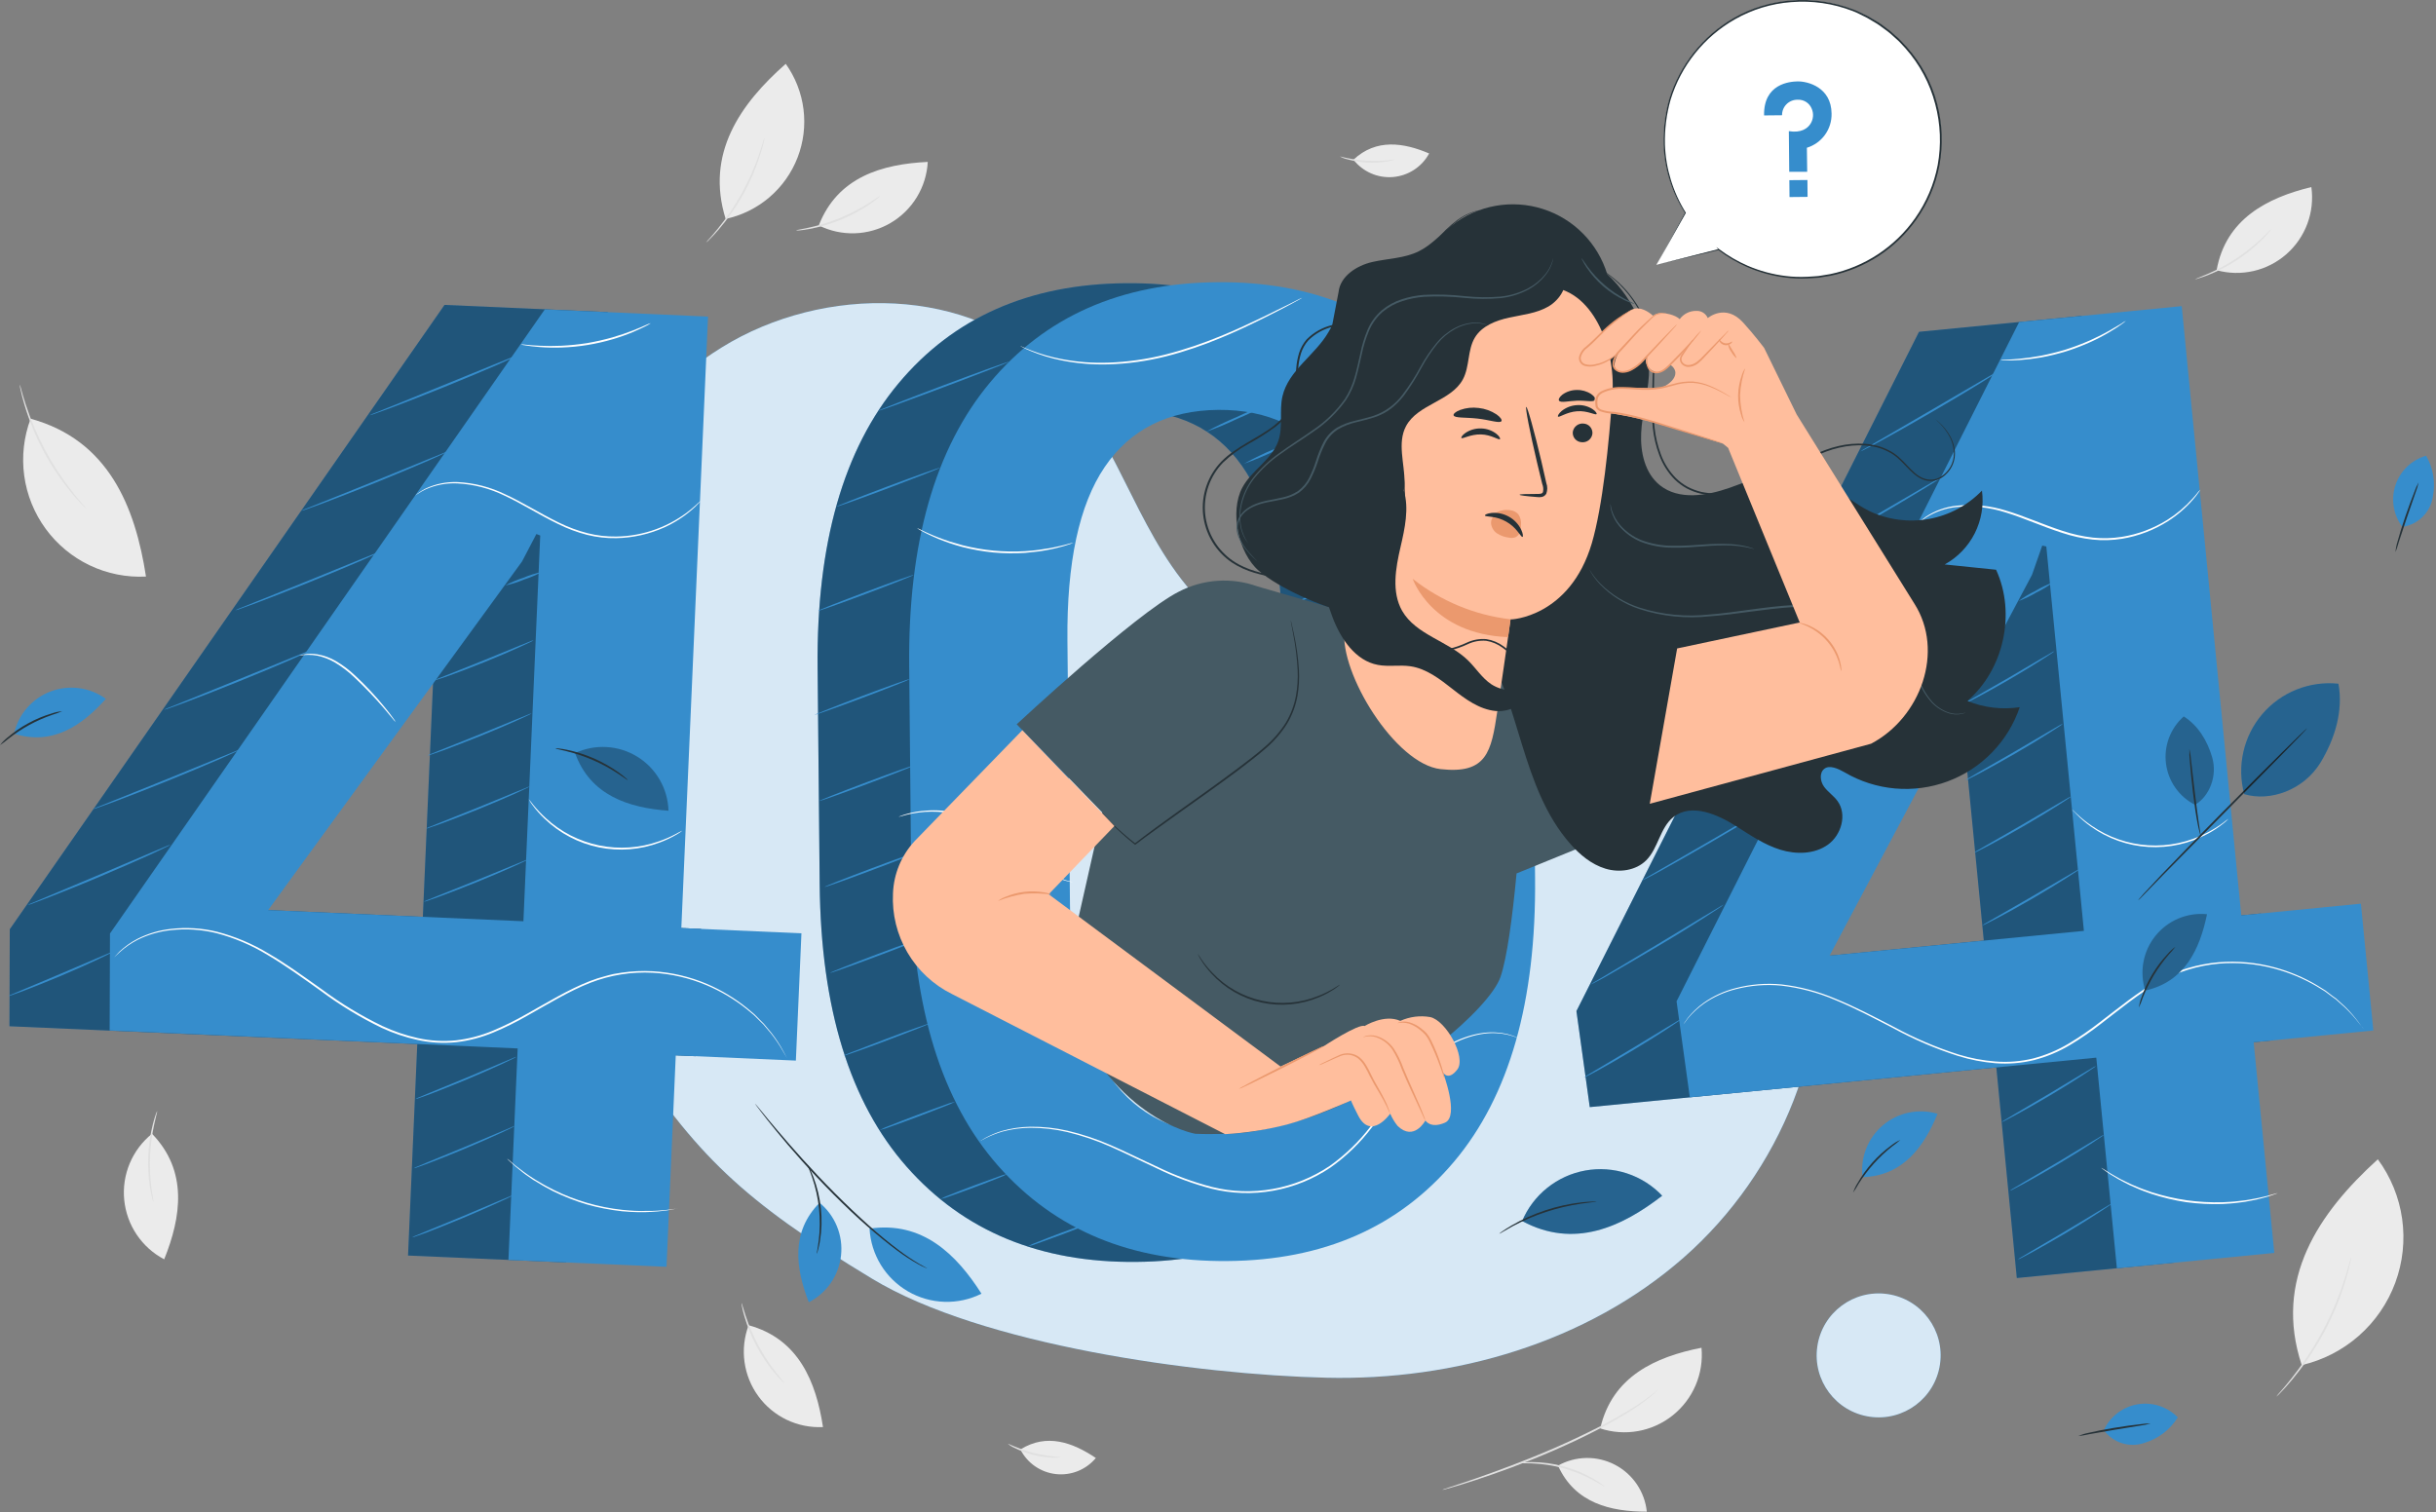 <svg width="678" height="421" viewBox="0 0 678 421" fill="none" xmlns="http://www.w3.org/2000/svg">
<rect x="0" y="0" width="678" height="421" fill="#808080" stroke="none"/>
<g clip-path="url(#clip0_206_3223)">
<path d="M433.63 407.99C436.039 406.639 438.745 405.909 441.506 405.864C444.267 405.819 446.997 406.461 449.448 407.732C451.899 409.003 453.996 410.864 455.55 413.147C457.104 415.43 458.066 418.063 458.35 420.81C448.25 420.81 438.35 418.46 433.63 407.99Z" fill="#EBEBEB"/>
<path d="M445.39 397.64C448.786 398.755 452.406 399.008 455.924 398.375C459.442 397.743 462.748 396.245 465.543 394.017C468.338 391.789 470.535 388.901 471.937 385.613C473.338 382.325 473.899 378.739 473.57 375.18C460.74 377.7 448.7 383.18 445.39 397.64Z" fill="#EBEBEB"/>
<path d="M401.42 414.73C401.622 414.629 401.833 414.545 402.05 414.48L403.9 413.86C405.5 413.34 407.82 412.58 410.67 411.59C416.38 409.59 424.21 406.75 432.67 403.08C436.88 401.23 440.84 399.35 444.4 397.55C447.96 395.75 451.07 393.97 453.65 392.4C455.681 391.179 457.641 389.844 459.52 388.4C460.84 387.4 461.52 386.69 461.52 386.73C461.389 386.913 461.238 387.081 461.07 387.23C460.618 387.699 460.141 388.143 459.64 388.56C457.799 390.085 455.858 391.485 453.83 392.75C451.28 394.37 448.15 396.15 444.61 398.01C441.07 399.87 437.09 401.74 432.86 403.6C424.41 407.28 416.54 410.1 410.8 411.98C407.93 412.93 405.59 413.63 403.97 414.09L402.1 414.62C401.879 414.685 401.65 414.722 401.42 414.73Z" fill="#E0E0E0"/>
<path d="M446.63 413.87C446.63 413.95 445.41 413.13 443.4 412.04C440.774 410.631 438.001 409.518 435.13 408.72C432.25 407.938 429.292 407.486 426.31 407.37C424.03 407.28 422.6 407.37 422.6 407.29C422.925 407.195 423.261 407.141 423.6 407.13C424.507 407.034 425.418 406.99 426.33 407C432.399 407.027 438.353 408.655 443.59 411.72C444.379 412.178 445.141 412.682 445.87 413.23C446.153 413.405 446.409 413.621 446.63 413.87Z" fill="#E0E0E0"/>
<path d="M208.36 368.91C207.137 372.169 206.744 375.682 207.216 379.131C207.687 382.58 209.009 385.858 211.062 388.669C213.115 391.481 215.834 393.738 218.976 395.237C222.118 396.737 225.583 397.432 229.06 397.26C227.14 384.68 222.3 372.72 208.36 368.91Z" fill="#EBEBEB"/>
<path d="M206.39 362.73C206.47 362.73 206.81 364.11 207.54 366.3C208.488 369.155 209.676 371.925 211.09 374.58C212.523 377.225 214.172 379.747 216.02 382.12C217.45 383.94 218.42 385 218.36 385.06C218.079 384.87 217.823 384.645 217.6 384.39C217.13 383.93 216.49 383.24 215.74 382.39C211.807 377.733 208.894 372.303 207.19 366.45C206.87 365.33 206.64 364.45 206.53 363.77C206.427 363.433 206.38 363.082 206.39 362.73Z" fill="#E0E0E0"/>
<path d="M8.52 116.57C6.621 121.623 6.01 127.07 6.741 132.419C7.472 137.767 9.523 142.85 12.709 147.208C15.895 151.567 20.115 155.064 24.989 157.384C29.863 159.704 35.239 160.775 40.63 160.5C37.63 141 30.16 122.5 8.56 116.57" fill="#EBEBEB"/>
<path d="M5.46 107.01C5.663 107.491 5.82 107.99 5.93 108.5C6.19 109.5 6.6 110.86 7.15 112.57C8.601 117.007 10.434 121.31 12.63 125.43C14.842 129.547 17.412 133.462 20.31 137.13C21.43 138.53 22.31 139.65 23.02 140.4C23.382 140.779 23.716 141.183 24.02 141.61C23.608 141.289 23.226 140.931 22.88 140.54C22.17 139.82 21.19 138.74 20.04 137.36C14.001 130.12 9.5 121.726 6.81 112.69C6.3 110.97 5.94 109.55 5.74 108.57C5.61 108.057 5.516 107.536 5.46 107.01Z" fill="#E0E0E0"/>
<path d="M42.31 315.61C39.596 317.793 37.468 320.617 36.117 323.827C34.766 327.038 34.235 330.533 34.571 334C34.907 337.467 36.1 340.795 38.043 343.686C39.986 346.577 42.617 348.939 45.7 350.56C50.45 338.75 52.37 326 42.31 315.61Z" fill="#EBEBEB"/>
<path d="M43.75 309.29C43.83 309.29 43.42 310.7 42.93 312.95C41.635 318.84 41.382 324.912 42.18 330.89C42.48 333.18 42.78 334.59 42.69 334.61C42.547 334.29 42.443 333.955 42.38 333.61C42.21 332.98 42.01 332.06 41.81 330.92C40.808 324.906 41.067 318.749 42.57 312.84C42.86 311.71 43.14 310.84 43.36 310.2C43.455 309.883 43.586 309.577 43.75 309.29Z" fill="#E0E0E0"/>
<path d="M227.89 62.75C231.007 64.302 234.461 65.054 237.941 64.94C241.42 64.825 244.817 63.847 247.825 62.094C250.833 60.34 253.358 57.867 255.173 54.895C256.987 51.923 258.034 48.547 258.22 45.07C245.5 45.68 233.12 49.27 227.89 62.75Z" fill="#EBEBEB"/>
<path d="M221.54 64.13C221.54 64.05 222.96 63.85 225.21 63.35C231.1 62.063 236.721 59.758 241.82 56.54C243.82 55.3 244.93 54.45 244.98 54.54C244.768 54.805 244.519 55.037 244.24 55.23C243.74 55.65 242.98 56.23 242.02 56.87C236.982 60.3 231.284 62.64 225.29 63.74C224.14 63.95 223.21 64.07 222.56 64.13C222.222 64.176 221.879 64.176 221.54 64.13Z" fill="#E0E0E0"/>
<path d="M201.97 60.94C206.459 59.976 210.639 57.912 214.132 54.931C217.625 51.951 220.322 48.149 221.98 43.867C223.639 39.586 224.206 34.959 223.632 30.403C223.057 25.847 221.359 21.506 218.69 17.77C206.09 28.86 196.27 42.77 201.97 60.94Z" fill="#EBEBEB"/>
<path d="M196.52 67.52C196.768 67.161 197.049 66.826 197.36 66.52C197.93 65.89 198.74 64.95 199.7 63.77C204.743 57.61 208.647 50.6 211.23 43.07C211.73 41.63 212.1 40.45 212.34 39.63C212.44 39.197 212.584 38.774 212.77 38.37C212.739 38.814 212.659 39.254 212.53 39.68C212.36 40.52 212.03 41.68 211.53 43.18C209.132 50.84 205.187 57.926 199.94 64C198.94 65.16 198.08 66.07 197.46 66.66C197.177 66.978 196.862 67.267 196.52 67.52Z" fill="#E0E0E0"/>
<path d="M284 403.5C284.948 405.368 286.346 406.972 288.067 408.166C289.788 409.361 291.779 410.109 293.861 410.344C295.943 410.579 298.051 410.293 299.995 409.513C301.939 408.732 303.659 407.48 305 405.87C298.64 401.59 291.36 398.87 284 403.5Z" fill="#EBEBEB"/>
<path d="M280.46 401.86C282.8 402.897 285.205 403.779 287.66 404.5C290.158 405.052 292.69 405.433 295.24 405.64C294.495 405.804 293.729 405.851 292.97 405.78C289.288 405.655 285.678 404.73 282.39 403.07C281.69 402.766 281.039 402.358 280.46 401.86Z" fill="#E0E0E0"/>
<path d="M376.7 44.46C377.99 46.114 379.672 47.42 381.593 48.261C383.514 49.103 385.615 49.453 387.705 49.281C389.795 49.108 391.81 48.418 393.567 47.273C395.324 46.127 396.768 44.563 397.77 42.72C390.7 39.72 383.04 38.49 376.7 44.46Z" fill="#EBEBEB"/>
<path d="M372.91 43.54C377.878 44.841 383.058 45.13 388.14 44.39C387.438 44.686 386.697 44.878 385.94 44.96C382.302 45.553 378.579 45.344 375.03 44.35C374.286 44.189 373.572 43.916 372.91 43.54Z" fill="#E0E0E0"/>
<path d="M616.94 75.22C620.294 76.143 623.826 76.218 627.217 75.439C630.607 74.659 633.751 73.049 636.366 70.754C638.981 68.459 640.984 65.55 642.196 62.288C643.408 59.027 643.791 55.516 643.31 52.07C630.95 55.07 619.49 61 616.94 75.22Z" fill="#EBEBEB"/>
<path d="M610.96 77.74C610.96 77.66 612.29 77.19 614.41 76.27C619.945 73.881 625.021 70.544 629.41 66.41C631.1 64.82 632.06 63.76 632.13 63.82C631.966 64.115 631.765 64.387 631.53 64.63C631.12 65.14 630.53 65.84 629.67 66.63C625.379 70.958 620.233 74.343 614.56 76.57C613.48 76.99 612.56 77.3 611.96 77.47C611.639 77.602 611.303 77.692 610.96 77.74Z" fill="#E0E0E0"/>
<path d="M640.63 380.01C646.53 378.644 651.999 375.833 656.544 371.83C661.089 367.827 664.568 362.757 666.668 357.076C668.768 351.395 669.423 345.282 668.576 339.285C667.728 333.288 665.403 327.596 661.81 322.72C645.38 337.61 632.72 356.13 640.63 380.01Z" fill="#EBEBEB"/>
<path d="M633.54 388.81C633.88 388.33 634.255 387.876 634.66 387.45C635.41 386.61 636.46 385.36 637.71 383.79C638.96 382.22 640.4 380.29 641.89 378.09C643.38 375.89 644.89 373.38 646.36 370.68C647.83 367.98 649.03 365.32 650.06 362.86C651.09 360.4 651.9 358.15 652.51 356.23C653.12 354.31 653.58 352.75 653.87 351.66C653.995 351.086 654.169 350.524 654.39 349.98C654.325 350.564 654.218 351.142 654.07 351.71C653.84 352.82 653.43 354.4 652.86 356.34C652.29 358.28 651.5 360.56 650.51 363.05C649.52 365.54 648.27 368.2 646.82 370.93C645.435 373.481 643.923 375.961 642.29 378.36C640.76 380.56 639.29 382.47 638 384.02C636.71 385.57 635.6 386.79 634.81 387.59C634.42 388.03 633.995 388.438 633.54 388.81Z" fill="#E0E0E0"/>
<path d="M504.85 253.93C498.54 218.68 468.27 187.93 432.58 184.99C413.13 183.41 393.58 189.54 374.21 187.2C357.793 185.151 342.687 177.187 331.72 164.8C315.72 146.6 310.31 120.71 293.37 103.39C270.03 79.5 229.3 79.13 200.9 96.7C172.5 114.27 155.33 145.98 147.47 178.43L147.16 188.3C145.45 221.96 154.31 261.13 173.84 291.13C193.63 321.53 206.64 334.13 242.7 355.94C273.32 374.5 333.28 382.66 369.08 383.52C404.88 384.38 441.65 373.72 468.58 350.1C495.51 326.48 511.17 289.18 504.85 253.93Z" fill="#368DCC"/>
<g opacity="0.8">
<path d="M504.85 253.93C498.54 218.68 468.27 187.93 432.58 184.99C413.13 183.41 393.58 189.54 374.21 187.2C357.793 185.151 342.687 177.187 331.72 164.8C315.72 146.6 310.31 120.71 293.37 103.39C270.03 79.5 229.3 79.13 200.9 96.7C172.5 114.27 155.33 145.98 147.47 178.43L147.16 188.3C145.45 221.96 154.31 261.13 173.84 291.13C193.63 321.53 206.64 334.13 242.7 355.94C273.32 374.5 333.28 382.66 369.08 383.52C404.88 384.38 441.65 373.72 468.58 350.1C495.51 326.48 511.17 289.18 504.85 253.93Z" fill="white"/>
</g>
<path d="M539.945 379.785C541.313 370.357 534.78 361.604 525.352 360.236C515.924 358.867 507.171 365.401 505.803 374.829C504.434 384.257 510.967 393.009 520.395 394.378C529.823 395.747 538.576 389.213 539.945 379.785Z" fill="#368DCC"/>
<path opacity="0.8" d="M539.945 379.785C541.313 370.357 534.78 361.604 525.352 360.236C515.924 358.867 507.171 365.401 505.803 374.829C504.434 384.257 510.967 393.009 520.395 394.378C529.823 395.747 538.576 389.213 539.945 379.785Z" fill="white"/>
<path d="M401.79 244.58C402.117 279.02 394.61 305.353 379.27 323.58C363.93 341.807 342.93 351.04 316.27 351.28C289.47 351.54 268.167 342.713 252.36 324.8C236.553 306.887 228.48 280.713 228.14 246.28L227.56 185.72C227.227 151.413 234.733 125.08 250.08 106.72C265.427 88.36 286.497 79.067 313.29 78.84C339.957 78.58 361.2 87.47 377.02 105.51C392.84 123.55 400.91 149.72 401.23 184.02L401.79 244.58ZM356.96 177.66C356.74 155.973 352.963 139.96 345.63 129.62C338.297 119.28 327.63 114.173 313.63 114.3C299.677 114.433 289.147 119.743 282.04 130.23C274.933 140.717 271.463 156.8 271.63 178.48L272.33 252.07C272.537 273.87 276.36 289.973 283.8 300.38C291.24 310.787 301.93 315.923 315.87 315.79C329.81 315.657 340.307 310.347 347.36 299.86C354.413 289.373 357.837 273.17 357.63 251.25L356.96 177.66Z" fill="#368DCC"/>
<g opacity="0.4">
<path d="M401.79 244.58C402.117 279.02 394.61 305.353 379.27 323.58C363.93 341.807 342.93 351.04 316.27 351.28C289.47 351.54 268.167 342.713 252.36 324.8C236.553 306.887 228.48 280.713 228.14 246.28L227.56 185.72C227.227 151.413 234.733 125.08 250.08 106.72C265.427 88.36 286.497 79.067 313.29 78.84C339.957 78.58 361.2 87.47 377.02 105.51C392.84 123.55 400.91 149.72 401.23 184.02L401.79 244.58ZM356.96 177.66C356.74 155.973 352.963 139.96 345.63 129.62C338.297 119.28 327.63 114.173 313.63 114.3C299.677 114.433 289.147 119.743 282.04 130.23C274.933 140.717 271.463 156.8 271.63 178.48L272.33 252.07C272.537 273.87 276.36 289.973 283.8 300.38C291.24 310.787 301.93 315.923 315.87 315.79C329.81 315.657 340.307 310.347 347.36 299.86C354.413 289.373 357.837 273.17 357.63 251.25L356.96 177.66Z" fill="black"/>
</g>
<path d="M427.25 244.34C427.583 278.773 420.077 305.107 404.73 323.34C389.384 341.573 368.384 350.807 341.73 351.04C314.93 351.3 293.627 342.47 277.82 324.55C262.014 306.63 253.95 280.45 253.63 246.01L253.05 185.45C252.717 151.143 260.224 124.81 275.57 106.45C290.917 88.09 311.987 78.793 338.78 78.56C365.447 78.313 386.69 87.203 402.51 105.23C418.33 123.257 426.37 149.44 426.63 183.78L427.25 244.34ZM382.42 177.42C382.207 155.74 378.414 139.74 371.04 129.42C363.667 119.1 353 113.993 339.04 114.1C325.087 114.24 314.557 119.55 307.45 130.03C300.344 140.51 296.89 156.597 297.09 178.29L297.8 251.87C298.014 273.677 301.837 289.783 309.27 300.19C316.704 310.597 327.393 315.733 341.34 315.6C355.28 315.46 365.777 310.15 372.83 299.67C379.884 289.19 383.303 272.983 383.09 251.05L382.42 177.42Z" fill="#368DCC"/>
<path d="M253.18 189.05C253.23 189.18 247.32 191.53 239.98 194.29C232.64 197.05 226.63 199.13 226.63 199.04C226.63 198.95 232.49 196.56 239.83 193.8C247.17 191.04 253.13 188.91 253.18 189.05Z" fill="#368DCC"/>
<path d="M254.63 212.98C254.68 213.11 248.77 215.46 241.42 218.22C234.07 220.98 228.09 223.1 228.04 222.97C227.99 222.84 233.9 220.49 241.24 217.73C248.58 214.97 254.63 212.84 254.63 212.98Z" fill="#368DCC"/>
<path d="M256.12 236.91C256.17 237.04 250.26 239.39 242.91 242.15C235.56 244.91 229.63 247.03 229.53 246.9C229.43 246.77 235.39 244.42 242.73 241.66C250.07 238.9 256.07 236.77 256.12 236.91Z" fill="#368DCC"/>
<path d="M257.63 260.84C257.68 260.97 251.77 263.32 244.42 266.08C237.07 268.84 231.08 270.96 231.03 270.83C230.98 270.7 236.9 268.35 244.24 265.59C251.58 262.83 257.54 260.7 257.63 260.84Z" fill="#368DCC"/>
<path d="M259.06 284.77C258.772 284.955 258.463 285.106 258.14 285.22C257.54 285.48 256.66 285.84 255.58 286.27C253.4 287.14 250.39 288.27 247.05 289.56C243.71 290.85 240.67 291.92 238.46 292.7C237.36 293.09 236.46 293.4 235.84 293.6C235.521 293.734 235.184 293.822 234.84 293.86C235.127 293.672 235.436 293.521 235.76 293.41C236.36 293.15 237.23 292.79 238.32 292.41C240.49 291.54 243.51 290.41 246.85 289.12C250.19 287.83 253.23 286.75 255.44 285.98C256.54 285.59 257.44 285.28 258.06 285.08C258.376 284.926 258.713 284.822 259.06 284.77Z" fill="#368DCC"/>
<path d="M265.89 306.66C264.926 307.179 263.923 307.624 262.89 307.99C260.99 308.75 258.36 309.77 255.45 310.87C252.54 311.97 249.88 312.93 247.96 313.6C246.935 314.017 245.878 314.351 244.8 314.6C245.763 314.078 246.766 313.633 247.8 313.27C249.69 312.5 252.32 311.48 255.24 310.39C258.16 309.3 260.8 308.33 262.73 307.66C263.753 307.238 264.81 306.904 265.89 306.66Z" fill="#368DCC"/>
<path d="M280.52 326.74C279.659 327.219 278.759 327.624 277.83 327.95C276.14 328.63 273.83 329.54 271.21 330.52C268.59 331.5 266.21 332.35 264.53 332.94C263.616 333.31 262.673 333.601 261.71 333.81C262.568 333.326 263.469 332.921 264.4 332.6C266.08 331.92 268.4 331.01 271.02 330.03C273.64 329.05 276.02 328.2 277.7 327.6C278.613 327.23 279.556 326.942 280.52 326.74Z" fill="#368DCC"/>
<path d="M304.83 339.91C303.967 340.382 303.068 340.784 302.14 341.11C300.45 341.8 298.14 342.71 295.52 343.68C292.9 344.65 290.52 345.51 288.84 346.11C287.927 346.48 286.984 346.768 286.02 346.97C286.881 346.491 287.781 346.086 288.71 345.76C290.4 345.08 292.71 344.17 295.33 343.19C297.95 342.21 300.33 341.36 302.01 340.77C302.92 340.394 303.865 340.106 304.83 339.91Z" fill="#368DCC"/>
<path d="M378.15 288.84C378.21 288.97 370.62 292.51 361.2 296.75C351.78 300.99 344.09 304.31 344.03 304.18C343.97 304.05 351.56 300.51 361.03 296.27C370.5 292.03 378.09 288.71 378.15 288.84Z" fill="#368DCC"/>
<path d="M383.13 268.34C383.19 268.47 376.92 271.41 369.13 274.91C361.34 278.41 354.98 281.15 354.92 281.02C354.86 280.89 361.12 277.94 368.92 274.44C376.72 270.94 383.07 268.21 383.13 268.34Z" fill="#368DCC"/>
<path d="M385.42 245.31C385.48 245.44 379.21 248.38 371.42 251.88C363.63 255.38 357.27 258.12 357.21 257.99C357.15 257.86 363.41 254.91 371.21 251.41C379.01 247.91 385.36 245.13 385.42 245.31Z" fill="#368DCC"/>
<path d="M387.71 222.27C387.77 222.4 381.51 225.35 373.71 228.85C365.91 232.35 359.56 235.08 359.5 234.95C359.44 234.82 365.71 231.88 373.5 228.38C381.29 224.88 387.63 222.13 387.71 222.27Z" fill="#368DCC"/>
<path d="M390.01 199.24C390.06 199.37 383.8 202.32 376.01 205.82C368.22 209.32 361.86 212.05 361.8 211.92C361.74 211.79 368.01 208.85 375.8 205.34C383.59 201.83 389.95 199.13 390.01 199.24Z" fill="#368DCC"/>
<path d="M385.42 178.73C385.48 178.86 379.21 181.81 371.42 185.31C363.63 188.81 357.27 191.54 357.21 191.41C357.15 191.28 363.41 188.33 371.21 184.83C379.01 181.33 385.36 178.6 385.42 178.73Z" fill="#368DCC"/>
<path d="M385.42 156.65C385.48 156.78 379.21 159.73 371.42 163.23C363.63 166.73 357.27 169.46 357.21 169.33C357.15 169.2 363.41 166.25 371.21 162.75C379.01 159.25 385.36 156.52 385.42 156.65Z" fill="#368DCC"/>
<path d="M383.13 135.86C383.19 135.99 376.92 138.93 369.13 142.43C361.34 145.93 354.98 148.67 354.92 148.54C354.86 148.41 361.12 145.46 368.92 141.96C376.72 138.46 383.07 135.73 383.13 135.86Z" fill="#368DCC"/>
<path d="M363.38 121.37C360.634 122.891 357.806 124.26 354.91 125.47C352.082 126.835 349.181 128.044 346.22 129.09C348.962 127.562 351.79 126.193 354.69 124.99C357.518 123.625 360.419 122.416 363.38 121.37Z" fill="#368DCC"/>
<path d="M352.82 112.5C350.072 114.013 347.244 115.378 344.35 116.59C341.522 117.955 338.621 119.164 335.66 120.21C338.406 118.696 341.234 117.334 344.13 116.13C346.958 114.761 349.859 113.549 352.82 112.5Z" fill="#368DCC"/>
<path d="M254.31 160.04C254.36 160.17 248.45 162.52 241.11 165.28C233.77 168.04 227.77 170.17 227.72 170.03C227.67 169.89 233.58 167.55 240.93 164.79C248.28 162.03 254.26 159.91 254.31 160.04Z" fill="#368DCC"/>
<path d="M261.63 130.2C261.69 130.33 255.27 132.86 247.32 135.86C239.37 138.86 232.86 141.16 232.81 141.03C232.76 140.9 239.17 138.36 247.13 135.37C255.09 132.38 261.63 130.06 261.63 130.2Z" fill="#368DCC"/>
<path d="M280.9 100.66C280.95 100.8 272.82 103.97 262.74 107.76C252.66 111.55 244.45 114.51 244.4 114.38C244.35 114.25 252.48 111.06 262.56 107.27C272.64 103.48 280.85 100.53 280.9 100.66Z" fill="#368DCC"/>
<path d="M422.94 289.13L422.52 288.99L421.32 288.52C420.79 288.33 420.1 288.18 419.32 287.96C418.386 287.778 417.44 287.661 416.49 287.61C412.22 287.34 405.82 288.89 399.63 293.53C396.279 296.069 393.276 299.038 390.7 302.36C387.83 305.87 385.02 309.84 381.83 313.84C378.584 318.131 374.699 321.898 370.31 325.01C365.505 328.251 360.076 330.451 354.37 331.47C348.664 332.498 342.805 332.303 337.18 330.9C331.988 329.538 326.943 327.666 322.12 325.31C317.47 323.16 313.12 320.97 308.98 319.16C305.13 317.459 301.133 316.111 297.04 315.13C293.665 314.333 290.208 313.937 286.74 313.95C284.123 313.97 281.518 314.323 278.99 315C277.4 315.467 275.854 316.072 274.37 316.81L273.23 317.41C273.104 317.488 272.97 317.552 272.83 317.6L273.2 317.37L274.32 316.72C275.791 315.935 277.335 315.295 278.93 314.81C281.47 314.093 284.091 313.707 286.73 313.66C290.225 313.615 293.713 313.988 297.12 314.77C301.233 315.738 305.249 317.077 309.12 318.77C313.3 320.57 317.65 322.77 322.29 324.89C327.095 327.222 332.12 329.071 337.29 330.41C342.853 331.799 348.648 331.99 354.29 330.97C359.925 329.962 365.289 327.793 370.04 324.6C374.396 321.524 378.254 317.797 381.48 313.55C384.67 309.55 387.48 305.61 390.39 302.09C392.989 298.758 396.015 295.783 399.39 293.24C405.67 288.6 412.16 287.08 416.48 287.42C417.441 287.483 418.397 287.613 419.34 287.81C420.14 288.06 420.83 288.22 421.34 288.43L422.53 288.95L422.94 289.13Z" fill="white"/>
<path d="M429.25 222.43C429.25 222.48 428.54 222.57 427.3 222.98C425.576 223.611 423.95 224.483 422.47 225.57C420.57 226.9 418.47 228.76 416.06 230.68C413.4 232.755 410.52 234.529 407.47 235.97C401.936 238.623 395.937 240.172 389.81 240.53C388.64 240.63 387.57 240.6 386.64 240.62C385.71 240.64 384.91 240.56 384.26 240.51L382.75 240.36C382.576 240.357 382.404 240.327 382.24 240.27C382.412 240.246 382.588 240.246 382.76 240.27L384.27 240.32H386.64C387.57 240.27 388.64 240.32 389.78 240.16C395.841 239.692 401.764 238.109 407.25 235.49C410.263 234.058 413.119 232.315 415.77 230.29C418.2 228.41 420.31 226.56 422.27 225.29C423.798 224.208 425.485 223.372 427.27 222.81C427.756 222.672 428.25 222.565 428.75 222.49C428.913 222.444 429.081 222.424 429.25 222.43Z" fill="white"/>
<path d="M298.63 245.6C298.448 245.592 298.267 245.565 298.09 245.52C297.73 245.44 297.2 245.36 296.53 245.17C294.652 244.614 292.851 243.825 291.17 242.82C288.704 241.306 286.363 239.597 284.17 237.71C281.66 235.63 278.98 233.26 275.91 231.14C273.044 229.114 269.826 227.639 266.42 226.79C261.741 225.638 256.85 225.659 252.18 226.85C250.85 227.19 250.13 227.45 250.12 227.4C250.274 227.299 250.443 227.221 250.62 227.17C250.96 227.04 251.46 226.84 252.13 226.65C254.003 226.102 255.932 225.766 257.88 225.65C260.783 225.436 263.701 225.675 266.53 226.36C270.001 227.202 273.282 228.691 276.2 230.75C279.31 232.9 281.99 235.29 284.48 237.38C286.641 239.273 288.94 241.002 291.36 242.55C293.006 243.565 294.76 244.394 296.59 245.02C297.28 245.177 297.961 245.371 298.63 245.6Z" fill="white"/>
<path d="M298.8 151.07C298.262 151.32 297.703 151.524 297.13 151.68C296.474 151.911 295.807 152.108 295.13 152.27C294.34 152.47 293.45 152.74 292.44 152.92C291.43 153.1 290.34 153.35 289.14 153.5C287.94 153.65 286.67 153.79 285.32 153.91C282.388 154.096 279.446 154.059 276.52 153.8C273.596 153.507 270.698 152.996 267.85 152.27C266.55 151.9 265.3 151.56 264.17 151.15C263.04 150.74 261.98 150.36 261.04 149.97C260.1 149.58 259.26 149.17 258.52 148.83C257.78 148.49 257.17 148.16 256.67 147.88C256.141 147.616 255.633 147.312 255.15 146.97C255.704 147.174 256.242 147.418 256.76 147.7C257.27 147.95 257.9 148.26 258.64 148.57C259.38 148.88 260.22 149.28 261.18 149.62C262.14 149.96 263.18 150.39 264.31 150.74C265.44 151.09 266.67 151.45 267.97 151.8C273.626 153.226 279.467 153.776 285.29 153.43C286.63 153.32 287.9 153.25 289.09 153.07C290.28 152.89 291.37 152.74 292.37 152.56C293.37 152.38 294.26 152.16 295.05 151.99C295.84 151.82 296.52 151.64 297.05 151.49C297.623 151.308 298.208 151.168 298.8 151.07Z" fill="white"/>
<path d="M423.57 150.82C423.423 150.766 423.282 150.695 423.15 150.61L421.99 149.94C421.388 149.574 420.767 149.24 420.13 148.94C419.308 148.499 418.464 148.102 417.6 147.75L416.1 147.12C415.57 146.91 415.01 146.75 414.43 146.55C413.29 146.13 412.02 145.84 410.69 145.49C404.876 144.167 398.845 144.116 393.01 145.34C391.74 145.609 390.485 145.943 389.25 146.34C388.67 146.53 388.1 146.68 387.57 146.88L386.06 147.48C385.191 147.82 384.34 148.204 383.51 148.63C382.866 148.923 382.241 149.257 381.64 149.63L380.46 150.28C380.19 150.42 380.04 150.49 380.03 150.47C380.144 150.36 380.272 150.266 380.41 150.19L381.53 149.45C382.122 149.056 382.74 148.702 383.38 148.39C384.201 147.929 385.049 147.518 385.92 147.16L387.43 146.52C387.96 146.31 388.54 146.15 389.12 145.95C390.363 145.531 391.628 145.18 392.91 144.9C398.809 143.606 404.925 143.661 410.8 145.06C412.14 145.42 413.42 145.73 414.57 146.17C415.15 146.38 415.72 146.55 416.24 146.78L417.75 147.44C418.611 147.821 419.452 148.245 420.27 148.71C420.9 149.037 421.508 149.404 422.09 149.81L423.21 150.57C423.46 150.7 423.63 150.8 423.57 150.82Z" fill="white"/>
<path d="M362.43 82.89C362.205 83.06 361.964 83.207 361.71 83.33L359.63 84.48C357.78 85.48 355.1 86.87 351.74 88.55C345.04 91.86 335.63 96.39 324.49 99.21C319.253 100.526 313.888 101.271 308.49 101.43C304.084 101.559 299.679 101.18 295.36 100.3C292.449 99.716 289.602 98.848 286.86 97.71C285.86 97.33 285.17 96.93 284.67 96.71C284.411 96.599 284.16 96.468 283.92 96.32C284.193 96.391 284.458 96.492 284.71 96.62C285.23 96.81 285.95 97.18 286.94 97.53C289.692 98.59 292.533 99.4 295.43 99.95C299.729 100.771 304.106 101.107 308.48 100.95C313.835 100.764 319.155 100.01 324.35 98.7C335.42 95.9 344.84 91.45 351.57 88.22L359.57 84.29L361.63 83.23C361.889 83.099 362.156 82.986 362.43 82.89Z" fill="white"/>
<path d="M161.69 257.13L195.12 258.59L193.57 294.02L160.14 292.56L157.57 351.43L113.57 349.51L116.14 290.64L2.63 285.68L2.72 258.68L123.72 84.88L169.14 86.88L161.69 257.13ZM46.69 252.13L117.69 255.23L122.37 147.85L121.3 147.44L117.3 155.09L46.69 252.13Z" fill="#368DCC"/>
<g opacity="0.4">
<path d="M161.69 257.13L195.12 258.59L193.57 294.02L160.14 292.56L157.57 351.43L113.57 349.51L116.14 290.64L2.63 285.68L2.72 258.68L123.72 84.88L169.14 86.88L161.69 257.13ZM46.69 252.13L117.69 255.23L122.37 147.85L121.3 147.44L117.3 155.09L46.69 252.13Z" fill="black"/>
</g>
<path d="M189.63 258.35L223.06 259.81L221.51 295.24L188.08 293.78L185.51 352.65L141.51 350.73L144.08 291.86L30.52 286.86L30.61 259.86L151.63 86.13L197.06 88.13L189.63 258.35ZM74.63 253.35L145.68 256.45L150.36 149.07L149.29 148.66L145.29 156.31L74.63 253.35Z" fill="#368DCC"/>
<path d="M31.22 265.05C30.884 265.293 30.522 265.498 30.14 265.66C29.43 266.02 28.39 266.52 27.14 267.12C24.57 268.33 20.98 269.94 16.97 271.64C12.96 273.34 9.31 274.78 6.65 275.79C5.32 276.29 4.23 276.68 3.48 276.94C3.096 277.099 2.698 277.22 2.29 277.3C2.641 277.074 3.017 276.889 3.41 276.75L6.51 275.44L16.73 271.13L26.95 266.76L30.06 265.44C30.432 265.271 30.821 265.14 31.22 265.05Z" fill="#368DCC"/>
<path d="M47.5 235.13C47.015 235.428 46.511 235.692 45.99 235.92C44.99 236.4 43.57 237.08 41.79 237.92C38.22 239.54 33.27 241.71 27.79 244.04C22.31 246.37 17.24 248.36 13.63 249.78C11.81 250.5 10.33 251.06 9.29 251.43C8.767 251.653 8.225 251.828 7.67 251.95C8.169 251.677 8.687 251.44 9.22 251.24L13.49 249.44L27.6 243.51L41.68 237.51L45.95 235.7C46.448 235.462 46.967 235.271 47.5 235.13Z" fill="#368DCC"/>
<path d="M67.37 208.4C66.867 208.711 66.338 208.978 65.79 209.2C64.79 209.68 63.26 210.36 61.4 211.2C57.67 212.83 52.5 215 46.76 217.33C41.02 219.66 35.76 221.69 31.97 223.12C30.07 223.83 28.52 224.39 27.45 224.76C26.904 224.984 26.338 225.158 25.76 225.28C26.284 225.008 26.825 224.771 27.38 224.57L31.84 222.77L46.56 216.84L61.25 210.84L65.71 209.03C66.246 208.777 66.801 208.567 67.37 208.4Z" fill="#368DCC"/>
<path d="M146.96 239.24C146.619 239.476 146.254 239.674 145.87 239.83C145.16 240.18 144.12 240.66 142.82 241.24C140.24 242.41 136.64 243.96 132.63 245.59C128.62 247.22 124.95 248.59 122.29 249.59C120.95 250.07 119.87 250.45 119.12 250.7C118.735 250.847 118.336 250.958 117.93 251.03C118.278 250.814 118.651 250.639 119.04 250.51L122.16 249.25L132.44 245.13L142.68 240.93L145.79 239.66C146.163 239.477 146.556 239.337 146.96 239.24Z" fill="#368DCC"/>
<path d="M143.72 294.18C143.393 294.415 143.041 294.613 142.67 294.77C141.98 295.11 140.97 295.6 139.72 296.18C137.22 297.35 133.72 298.9 129.85 300.52C125.98 302.14 122.4 303.52 119.85 304.52C118.55 305 117.5 305.38 116.77 305.62C116.397 305.776 116.008 305.89 115.61 305.96C115.949 305.743 116.311 305.565 116.69 305.43L119.69 304.17L129.69 300.06L139.61 295.86L142.61 294.6C142.964 294.422 143.336 294.281 143.72 294.18Z" fill="#368DCC"/>
<path d="M143.26 313.44C142.95 313.67 142.614 313.865 142.26 314.02C141.57 314.37 140.56 314.85 139.26 315.44C136.76 316.6 133.26 318.15 129.38 319.78C125.5 321.41 121.94 322.78 119.38 323.78C118.09 324.26 117.04 324.64 116.3 324.89C115.933 325.05 115.546 325.161 115.15 325.22C115.492 325.012 115.854 324.838 116.23 324.7L119.23 323.44L129.23 319.33L139.16 315.13L142.16 313.87C142.508 313.682 142.877 313.537 143.26 313.44Z" fill="#368DCC"/>
<path d="M142.8 332.69C142.487 332.919 142.152 333.117 141.8 333.28C141.11 333.63 140.1 334.11 138.8 334.69C136.29 335.86 132.8 337.41 128.92 339.03C125.04 340.65 121.48 342.03 118.92 343.03C117.63 343.51 116.57 343.89 115.84 344.13C115.47 344.283 115.084 344.397 114.69 344.47C115.029 344.253 115.391 344.075 115.77 343.94L118.77 342.69L128.77 338.57L138.7 334.37L141.7 333.11C142.05 332.93 142.419 332.789 142.8 332.69Z" fill="#368DCC"/>
<path d="M147.48 218.9C147.136 219.131 146.771 219.329 146.39 219.49C145.68 219.84 144.64 220.32 143.39 220.9C140.81 222.07 137.21 223.62 133.2 225.25C129.19 226.88 125.52 228.25 122.86 229.25C121.52 229.73 120.44 230.11 119.69 230.35C119.306 230.503 118.907 230.617 118.5 230.69C118.846 230.467 119.219 230.289 119.61 230.16L122.73 228.9L133.01 224.79L143.25 220.59L146.36 219.33C146.717 219.147 147.092 219.003 147.48 218.9Z" fill="#368DCC"/>
<path d="M148 198.56C147.656 198.791 147.291 198.989 146.91 199.15C146.2 199.49 145.16 199.98 143.86 200.56C141.28 201.73 137.68 203.28 133.67 204.9C129.66 206.52 126 207.9 123.33 208.9C121.99 209.38 120.91 209.75 120.16 210C119.776 210.153 119.377 210.267 118.97 210.34C119.319 210.116 119.696 209.938 120.09 209.81L123.2 208.55L133.48 204.44L143.72 200.24L146.83 198.98C147.203 198.797 147.596 198.657 148 198.56Z" fill="#368DCC"/>
<path d="M148.52 178.22C148.206 178.44 147.871 178.627 147.52 178.78C146.85 179.11 145.86 179.57 144.63 180.13C142.16 181.25 138.74 182.74 134.92 184.28C131.1 185.82 127.6 187.15 125.06 188.06C123.79 188.51 122.76 188.87 122.06 189.06C121.693 189.209 121.311 189.316 120.92 189.38C121.256 189.169 121.615 188.998 121.99 188.87L124.99 187.67L134.78 183.76L144.54 179.76L147.54 178.56C147.853 178.41 148.182 178.296 148.52 178.22Z" fill="#368DCC"/>
<path d="M150.82 159.21C149.224 160.074 147.55 160.787 145.82 161.34C144.146 162.053 142.408 162.605 140.63 162.99C142.227 162.123 143.901 161.406 145.63 160.85C147.303 160.137 149.041 159.588 150.82 159.21Z" fill="#368DCC"/>
<path d="M87.2 180.72C86.696 181.023 86.171 181.29 85.63 181.52C84.63 182 83.1 182.67 81.23 183.52C77.51 185.15 72.34 187.32 66.59 189.65C60.84 191.98 55.59 194.02 51.81 195.44C49.91 196.15 48.36 196.71 47.29 197.08C46.739 197.295 46.175 197.472 45.6 197.61C46.118 197.324 46.66 197.083 47.22 196.89L51.68 195.1L66.4 189.13L81.09 183.13L85.54 181.32C86.079 181.083 86.634 180.883 87.2 180.72Z" fill="#368DCC"/>
<path d="M107.04 153.03C106.537 153.341 106.008 153.608 105.46 153.83C104.46 154.31 102.93 154.99 101.07 155.83C97.35 157.45 92.17 159.63 86.43 161.95C80.69 164.27 75.43 166.32 71.65 167.74C69.74 168.46 68.2 169.02 67.12 169.39C66.576 169.612 66.014 169.786 65.44 169.91C65.959 169.634 66.497 169.397 67.05 169.2L71.51 167.4L86.23 161.47L100.93 155.47L105.38 153.65C105.917 153.403 106.472 153.195 107.04 153.03Z" fill="#368DCC"/>
<path d="M125.37 125.35C124.863 125.654 124.335 125.921 123.79 126.15C122.79 126.63 121.26 127.3 119.4 128.15C115.68 129.78 110.5 131.95 104.76 134.28C99.02 136.61 93.76 138.65 89.98 140.07C88.08 140.78 86.53 141.34 85.46 141.71C84.909 141.925 84.345 142.102 83.77 142.24C84.288 141.954 84.83 141.713 85.39 141.52L89.85 139.73L104.57 133.8L119.26 127.8L123.71 125.99C124.243 125.728 124.799 125.514 125.37 125.35Z" fill="#368DCC"/>
<path d="M144.45 98.73C143.941 99.031 143.414 99.298 142.87 99.53C141.87 100.01 140.34 100.68 138.48 101.53C134.75 103.16 129.58 105.33 123.84 107.66C118.1 109.99 112.84 112.03 109.05 113.45C107.15 114.16 105.61 114.72 104.53 115.09C103.981 115.308 103.416 115.485 102.84 115.62C103.36 115.337 103.901 115.096 104.46 114.9L108.92 113.11L123.63 107.13L138.32 101.13L142.78 99.32C143.321 99.082 143.88 98.885 144.45 98.73Z" fill="#368DCC"/>
<path d="M195.07 139.4C194.903 139.642 194.708 139.863 194.49 140.06C193.924 140.681 193.32 141.266 192.68 141.81C190.348 143.846 187.73 145.531 184.91 146.81C180.704 148.7 176.16 149.72 171.55 149.81C168.825 149.86 166.106 149.554 163.46 148.9C160.636 148.177 157.897 147.154 155.29 145.85C149.91 143.23 145.13 140.14 140.46 137.99C136.367 135.983 131.912 134.82 127.36 134.57C124.293 134.413 121.233 134.985 118.43 136.24C117.674 136.594 116.949 137.009 116.26 137.48C116.025 137.654 115.778 137.811 115.52 137.95C115.733 137.751 115.961 137.567 116.2 137.4C116.872 136.89 117.588 136.441 118.34 136.06C121.145 134.72 124.234 134.082 127.34 134.2C131.956 134.419 136.479 135.579 140.63 137.61C145.35 139.76 150.15 142.84 155.48 145.44C158.062 146.718 160.77 147.724 163.56 148.44C166.159 149.088 168.831 149.397 171.51 149.36C179.187 149.254 186.597 146.527 192.51 141.63C193.36 140.95 193.96 140.35 194.38 139.96C194.595 139.755 194.826 139.568 195.07 139.4Z" fill="white"/>
<path d="M181.15 89.96C180.747 90.24 180.322 90.487 179.88 90.7C179.05 91.15 177.81 91.7 176.25 92.4C174.422 93.169 172.552 93.837 170.65 94.4C165.99 95.791 161.171 96.578 156.31 96.74C154.309 96.813 152.306 96.773 150.31 96.62C148.62 96.49 147.31 96.33 146.31 96.16C145.823 96.105 145.341 96.008 144.87 95.87C145.362 95.853 145.854 95.883 146.34 95.96C147.27 96.07 148.63 96.17 150.34 96.25C152.05 96.33 154.03 96.35 156.25 96.25C158.655 96.131 161.052 95.884 163.43 95.51C165.789 95.105 168.126 94.577 170.43 93.93C172.56 93.31 174.43 92.67 176.02 92.05C177.61 91.43 178.84 90.9 179.7 90.51C180.165 90.281 180.65 90.097 181.15 89.96Z" fill="white"/>
<path d="M110.15 201.02C109.82 200.715 109.519 200.38 109.25 200.02L106.89 197.2C104.256 194.135 101.459 191.214 98.51 188.45C96.909 186.932 95.149 185.59 93.26 184.45C91.715 183.526 90.024 182.87 88.26 182.51C86.623 182.217 84.947 182.217 83.31 182.51C83.31 182.51 83.42 182.45 83.64 182.38C83.966 182.272 84.3 182.195 84.64 182.15C85.868 181.944 87.122 181.944 88.35 182.15C90.172 182.467 91.923 183.107 93.52 184.04C95.461 185.184 97.263 186.55 98.89 188.11C101.86 190.88 104.633 193.854 107.19 197.01C108.19 198.22 108.93 199.23 109.43 199.93C109.708 200.267 109.95 200.632 110.15 201.02Z" fill="white"/>
<path d="M189.92 231.23C189.92 231.23 189.79 231.35 189.53 231.53C189.27 231.71 188.88 232 188.34 232.3C186.839 233.18 185.262 233.927 183.63 234.53C178.222 236.572 172.346 237.041 166.683 235.882C161.02 234.723 155.801 231.983 151.63 227.98C150.366 226.792 149.214 225.49 148.19 224.09C147.82 223.6 147.58 223.19 147.4 222.92C147.22 222.65 147.14 222.5 147.16 222.49C147.583 222.961 147.98 223.455 148.35 223.97C149.431 225.304 150.611 226.554 151.88 227.71C156.054 231.568 161.204 234.21 166.773 235.351C172.341 236.491 178.115 236.086 183.47 234.18C185.092 233.618 186.666 232.929 188.18 232.12C188.743 231.792 189.324 231.495 189.92 231.23Z" fill="white"/>
<path d="M219.05 294.55C219.05 294.55 218.95 294.4 218.77 294.08C218.59 293.76 218.31 293.3 217.97 292.7C216.967 290.922 215.823 289.226 214.55 287.63L213.19 286.03L212.46 285.16L211.61 284.33L209.81 282.55L207.71 280.81C204.356 278.145 200.656 275.948 196.71 274.28C191.947 272.266 186.873 271.085 181.71 270.79C175.767 270.471 169.824 271.426 164.28 273.59C158.43 275.89 152.78 279.36 146.8 282.72C143.771 284.47 140.635 286.026 137.41 287.38C134.068 288.787 130.543 289.713 126.94 290.13C123.335 290.493 119.695 290.273 116.16 289.48C112.738 288.727 109.409 287.604 106.23 286.13C100.276 283.249 94.61 279.807 89.31 275.85C84.18 272.2 79.31 268.67 74.5 265.85C70.078 263.142 65.284 261.094 60.27 259.77C56.115 258.747 51.813 258.463 47.56 258.93C44.349 259.263 41.223 260.168 38.33 261.6C36.52 262.527 34.839 263.687 33.33 265.05L32.17 266.13C31.92 266.38 31.78 266.5 31.78 266.5C31.78 266.5 31.89 266.36 32.14 266.09L33.23 264.92C34.73 263.518 36.412 262.324 38.23 261.37C41.137 259.891 44.288 258.949 47.53 258.59C51.819 258.087 56.162 258.347 60.36 259.36C65.414 260.677 70.251 262.718 74.72 265.42C79.59 268.24 84.45 271.76 89.59 275.42C94.871 279.347 100.513 282.762 106.44 285.62C109.581 287.093 112.874 288.216 116.26 288.97C119.746 289.749 123.335 289.966 126.89 289.61C130.436 289.199 133.907 288.29 137.2 286.91C140.405 285.562 143.524 284.019 146.54 282.29C152.54 278.94 158.18 275.46 164.08 273.15C165.536 272.578 167.025 272.097 168.54 271.71C169.29 271.52 170.03 271.29 170.77 271.14L173.01 270.77C175.889 270.341 178.804 270.207 181.71 270.37C186.935 270.681 192.067 271.893 196.88 273.95C200.828 275.659 204.528 277.892 207.88 280.59C208.6 281.2 209.3 281.8 209.98 282.36L211.77 284.17L212.61 285.01C212.86 285.31 213.11 285.6 213.34 285.89C213.82 286.46 214.27 287 214.69 287.52C215.953 289.133 217.074 290.853 218.04 292.66C218.367 293.273 218.617 293.743 218.79 294.07C218.98 294.38 219.05 294.55 219.05 294.55Z" fill="white"/>
<path d="M188.83 336.32C188.667 336.386 188.495 336.429 188.32 336.45L186.84 336.73C186.063 336.887 185.279 337.004 184.49 337.08C183.57 337.17 182.49 337.32 181.35 337.35L179.51 337.43C178.88 337.43 178.21 337.43 177.51 337.43C176.14 337.43 174.67 337.3 173.13 337.18C169.793 336.815 166.491 336.173 163.26 335.26C160.045 334.292 156.914 333.061 153.9 331.58C152.54 330.85 151.23 330.18 150.07 329.43C149.49 329.07 148.91 328.74 148.38 328.43L146.88 327.38C145.88 326.73 145.11 326.04 144.38 325.46C143.749 324.976 143.145 324.459 142.57 323.91C142.14 323.49 141.77 323.15 141.48 322.91C141.344 322.795 141.223 322.664 141.12 322.52C141.275 322.606 141.419 322.71 141.55 322.83L142.71 323.83C143.2 324.25 143.81 324.76 144.56 325.3C145.31 325.84 146.11 326.52 147.09 327.15L148.6 328.15C149.13 328.5 149.71 328.82 150.29 329.15C151.45 329.88 152.76 330.53 154.12 331.24C160.101 334.188 166.552 336.066 173.18 336.79C174.71 336.92 176.18 337.08 177.53 337.09C178.21 337.09 178.87 337.15 179.53 337.09H181.35C182.51 337.09 183.56 336.96 184.48 336.9C185.4 336.84 186.19 336.74 186.83 336.64L188.32 336.46C188.482 336.388 188.654 336.341 188.83 336.32Z" fill="white"/>
<path d="M595.95 257.54L629.25 254.29L632.7 289.58L599.4 292.84L605.13 351.48L561.33 355.77L555.63 297.13L442.47 308.19L438.76 281.46L534.11 92.37L579.36 87.94L595.95 257.54ZM481.37 268.75L552.14 261.83L541.68 154.83L540.56 154.58L537.7 162.72L481.37 268.75Z" fill="#368DCC"/>
<g opacity="0.4">
<path d="M595.95 257.54L629.25 254.29L632.7 289.58L599.4 292.84L605.13 351.48L561.33 355.77L555.63 297.13L442.47 308.19L438.76 281.46L534.11 92.37L579.36 87.94L595.95 257.54ZM481.37 268.75L552.14 261.83L541.68 154.83L540.56 154.58L537.7 162.72L481.37 268.75Z" fill="black"/>
</g>
<path d="M623.8 254.82L657.1 251.56L660.56 286.86L627.25 290.13L632.99 348.78L589.18 353.06L583.45 294.42L470.32 305.46L466.63 278.74L561.98 89.65L607.23 85.22L623.8 254.82ZM509.23 266.02L580 259.13L569.54 152.13L568.41 151.87L565.56 160.01L509.23 266.02Z" fill="#368DCC"/>
<path d="M467.89 283.74C467.584 284.024 467.249 284.275 466.89 284.49C466.24 284.95 465.28 285.59 464.09 286.37C461.7 287.93 458.38 290.03 454.65 292.27C450.92 294.51 447.51 296.46 445.01 297.83C443.77 298.51 442.75 299.06 442.01 299.42C441.652 299.632 441.274 299.806 440.88 299.94C441.184 299.667 441.52 299.432 441.88 299.24L444.77 297.51L454.33 291.82L463.83 286.06L466.72 284.32C467.086 284.082 467.479 283.887 467.89 283.74Z" fill="#368DCC"/>
<path d="M479.79 251.8C479.357 252.169 478.895 252.503 478.41 252.8C477.51 253.41 476.18 254.28 474.53 255.34C471.23 257.45 466.63 260.34 461.53 263.34C456.43 266.34 451.73 269.15 448.32 271.07C446.62 272.07 445.23 272.8 444.26 273.31C443.769 273.596 443.257 273.847 442.73 274.06C443.181 273.712 443.659 273.401 444.16 273.13L448.16 270.75L461.29 262.9L474.38 254.99L478.38 252.6C478.829 252.298 479.3 252.031 479.79 251.8Z" fill="#368DCC"/>
<path d="M495.71 222.57C495.253 222.94 494.769 223.275 494.26 223.57C493.26 224.19 491.92 225.07 490.19 226.14C486.73 228.27 481.91 231.14 476.55 234.26C471.19 237.38 466.3 240.13 462.73 242.13C460.95 243.13 459.5 243.88 458.49 244.4C457.976 244.69 457.442 244.941 456.89 245.15C457.366 244.803 457.868 244.492 458.39 244.22L462.55 241.81L476.29 233.87L490 225.87L494.15 223.45C494.647 223.117 495.169 222.823 495.71 222.57Z" fill="#368DCC"/>
<path d="M578.85 241.91C578.544 242.189 578.209 242.434 577.85 242.64C577.2 243.09 576.23 243.71 575.04 244.47C572.64 245.99 569.3 248.03 565.56 250.21C561.82 252.39 558.38 254.27 555.87 255.59C554.62 256.26 553.6 256.78 552.87 257.13C552.512 257.337 552.133 257.504 551.74 257.63C552.048 257.369 552.384 257.141 552.74 256.95L555.65 255.27L565.24 249.75L574.79 244.16L577.7 242.47C578.061 242.24 578.446 242.052 578.85 241.91Z" fill="#368DCC"/>
<path d="M583.37 296.75C583.068 297.033 582.732 297.278 582.37 297.48C581.74 297.92 580.81 298.54 579.65 299.3C577.34 300.8 574.11 302.83 570.49 304.99C566.87 307.15 563.54 308.99 561.11 310.33C559.9 310.99 558.91 311.51 558.22 311.86C557.875 312.067 557.505 312.232 557.12 312.35C557.429 312.092 557.764 311.868 558.12 311.68L560.93 310.01L570.22 304.54L579.46 298.98L582.27 297.31C582.613 297.08 582.982 296.892 583.37 296.75Z" fill="#368DCC"/>
<path d="M585.63 315.88C585.328 316.163 584.992 316.408 584.63 316.61C584 317.05 583.07 317.67 581.91 318.43C579.6 319.93 576.37 321.96 572.75 324.11C569.13 326.26 565.8 328.11 563.37 329.46C562.16 330.12 561.17 330.64 560.48 330.99C560.135 331.197 559.765 331.362 559.38 331.48C559.689 331.222 560.024 330.998 560.38 330.81L563.19 329.14L572.48 323.67L581.72 318.11L584.53 316.44C584.873 316.21 585.242 316.022 585.63 315.88Z" fill="#368DCC"/>
<path d="M587.87 335.01C587.568 335.293 587.232 335.538 586.87 335.74C586.24 336.18 585.31 336.8 584.15 337.55C581.84 339.06 578.61 341.09 574.99 343.24C571.37 345.39 568.04 347.24 565.61 348.59C564.4 349.25 563.41 349.77 562.72 350.12C562.372 350.321 562.003 350.486 561.62 350.61C561.929 350.352 562.264 350.128 562.62 349.94L565.43 348.27L574.72 342.8L583.96 337.24L586.77 335.57C587.113 335.34 587.482 335.152 587.87 335.01Z" fill="#368DCC"/>
<path d="M576.5 221.69C576.193 221.97 575.858 222.218 575.5 222.43C574.84 222.87 573.88 223.5 572.68 224.26C570.28 225.77 566.94 227.82 563.2 229.99C559.46 232.16 556.02 234.05 553.52 235.38C552.26 236.04 551.24 236.57 550.52 236.92C550.162 237.127 549.784 237.294 549.39 237.42C549.7 237.161 550.035 236.933 550.39 236.74L553.29 235.06L562.89 229.54L572.44 223.94L575.34 222.26C575.706 222.03 576.094 221.839 576.5 221.69Z" fill="#368DCC"/>
<path d="M574.15 201.48C573.846 201.763 573.51 202.012 573.15 202.22C572.49 202.66 571.53 203.28 570.33 204.04C567.94 205.56 564.6 207.61 560.85 209.78C557.1 211.95 553.68 213.84 551.17 215.17C549.92 215.83 548.9 216.36 548.17 216.71C547.815 216.92 547.436 217.085 547.04 217.2C547.348 216.94 547.683 216.716 548.04 216.53L550.94 214.84L560.54 209.33L570.09 203.73L572.99 202.04C573.357 201.814 573.745 201.627 574.15 201.48Z" fill="#368DCC"/>
<path d="M571.81 181.27C571.525 181.539 571.209 181.773 570.87 181.97C570.24 182.4 569.32 182.97 568.18 183.72C565.91 185.17 562.73 187.12 559.18 189.19C555.63 191.26 552.34 193.06 549.95 194.32L547.1 195.78C546.758 195.976 546.396 196.133 546.02 196.25C546.331 196 546.666 195.783 547.02 195.6L549.78 193.99L558.93 188.74L568.02 183.4L570.79 181.8C571.109 181.586 571.451 181.408 571.81 181.27Z" fill="#368DCC"/>
<path d="M571.41 162.13C569.951 163.218 568.39 164.162 566.75 164.95C565.189 165.887 563.545 166.681 561.84 167.32C563.299 166.232 564.86 165.288 566.5 164.5C568.06 163.561 569.704 162.767 571.41 162.13Z" fill="#368DCC"/>
<path d="M511.45 192.37C510.998 192.742 510.517 193.077 510.01 193.37C509.01 193.99 507.66 194.87 505.93 195.94C502.48 198.07 497.66 200.94 492.3 204.06C486.94 207.18 482.05 209.93 478.48 211.87C476.7 212.87 475.24 213.62 474.23 214.14C473.718 214.426 473.187 214.677 472.64 214.89C473.114 214.54 473.616 214.229 474.14 213.96L478.3 211.55L492.04 203.61L505.74 195.61L509.9 193.19C510.396 192.88 510.914 192.606 511.45 192.37Z" fill="#368DCC"/>
<path d="M527.2 162.13C526.743 162.5 526.258 162.835 525.75 163.13C524.75 163.75 523.41 164.63 521.68 165.7C518.22 167.83 513.4 170.7 508.05 173.82C502.7 176.94 497.79 179.69 494.22 181.63C492.44 182.63 490.99 183.38 489.98 183.9C489.466 184.19 488.931 184.441 488.38 184.65C488.856 184.303 489.357 183.992 489.88 183.72L494.04 181.31L507.78 173.37L521.49 165.37L525.65 162.95C526.145 162.637 526.663 162.363 527.2 162.13Z" fill="#368DCC"/>
<path d="M541.46 132.18C541.003 132.55 540.518 132.885 540.01 133.18C539.01 133.8 537.67 134.68 535.94 135.75C532.48 137.88 527.66 140.75 522.3 143.87C516.94 146.99 512.05 149.74 508.48 151.68C506.7 152.68 505.25 153.43 504.24 153.95C503.725 154.238 503.19 154.488 502.64 154.7C503.116 154.353 503.617 154.042 504.14 153.77L508.3 151.36L522.04 143.42L535.75 135.42L539.9 133C540.397 132.686 540.919 132.411 541.46 132.18Z" fill="#368DCC"/>
<path d="M556.63 103.13C556.173 103.5 555.688 103.835 555.18 104.13C554.23 104.75 552.84 105.63 551.11 106.7C547.65 108.83 542.83 111.7 537.47 114.83C532.11 117.96 527.22 120.69 523.65 122.64C521.87 123.64 520.42 124.38 519.41 124.9C518.896 125.193 518.362 125.447 517.81 125.66C518.281 125.302 518.783 124.988 519.31 124.72L523.47 122.32L537.21 114.32L550.92 106.32L555.07 103.9C555.57 103.605 556.092 103.348 556.63 103.13Z" fill="#368DCC"/>
<path d="M612.44 136.29C612.302 136.547 612.142 136.792 611.96 137.02C611.487 137.72 610.97 138.388 610.41 139.02C608.387 141.373 606.028 143.415 603.41 145.08C599.519 147.563 595.165 149.23 590.61 149.98C587.922 150.41 585.189 150.487 582.48 150.21C579.582 149.891 576.726 149.264 573.96 148.34C568.26 146.51 563.1 144.12 558.17 142.64C553.836 141.246 549.266 140.732 544.73 141.13C541.671 141.409 538.721 142.406 536.12 144.04C535.416 144.499 534.748 145.011 534.12 145.57C533.919 145.781 533.698 145.972 533.46 146.14C533.638 145.91 533.835 145.696 534.05 145.5C534.643 144.9 535.289 144.354 535.98 143.87C538.578 142.146 541.558 141.082 544.66 140.77C549.259 140.287 553.907 140.75 558.32 142.13C563.32 143.6 568.48 145.97 574.12 147.8C576.855 148.708 579.677 149.331 582.54 149.66C585.205 149.932 587.893 149.862 590.54 149.45C595.037 148.735 599.345 147.126 603.21 144.72C605.804 143.092 608.159 141.114 610.21 138.84C610.781 138.229 611.318 137.588 611.82 136.92C612.012 136.696 612.219 136.485 612.44 136.29Z" fill="white"/>
<path d="M591.7 89.3C591.345 89.638 590.96 89.942 590.55 90.21C589.79 90.78 588.65 91.53 587.2 92.4C585.499 93.419 583.743 94.344 581.94 95.17C579.726 96.171 577.455 97.042 575.14 97.78C572.816 98.495 570.452 99.073 568.06 99.51C566.107 99.852 564.138 100.092 562.16 100.23C560.47 100.34 559.1 100.36 558.16 100.33C557.668 100.351 557.176 100.321 556.69 100.24C557.172 100.158 557.661 100.121 558.15 100.13C559.09 100.13 560.45 100.01 562.15 99.86C563.85 99.71 565.81 99.44 567.99 99.04C570.352 98.576 572.688 97.992 574.99 97.29C577.287 96.558 579.544 95.703 581.75 94.73C583.75 93.82 585.56 92.92 587.02 92.08C588.48 91.24 589.65 90.55 590.44 90.08C590.837 89.784 591.258 89.523 591.7 89.3Z" fill="white"/>
<path d="M537.03 209.24C536.671 208.977 536.337 208.682 536.03 208.36L533.29 205.91C530.254 203.244 527.076 200.743 523.77 198.42C521.971 197.127 520.036 196.034 518 195.16C516.341 194.464 514.576 194.054 512.78 193.95C511.117 193.881 509.455 194.104 507.87 194.61C507.87 194.61 507.97 194.53 508.18 194.43C508.484 194.286 508.798 194.166 509.12 194.07C510.311 193.702 511.555 193.537 512.8 193.58C514.647 193.638 516.468 194.024 518.18 194.72C520.26 195.579 522.233 196.676 524.06 197.99C527.393 200.318 530.56 202.874 533.54 205.64C534.68 206.7 535.54 207.64 536.17 208.22C536.494 208.526 536.783 208.868 537.03 209.24Z" fill="white"/>
<path d="M620.25 227.94C620.25 227.94 620.15 228.07 619.91 228.29C619.67 228.51 619.33 228.84 618.84 229.21C617.488 230.298 616.039 231.259 614.51 232.08C609.444 234.848 603.699 236.128 597.937 235.775C592.175 235.421 586.63 233.447 581.94 230.08C580.525 229.081 579.206 227.953 578 226.71C577.56 226.28 577.26 225.91 577 225.71C576.881 225.592 576.78 225.457 576.7 225.31C576.7 225.31 577.2 225.77 578.09 226.61C579.338 227.782 580.676 228.855 582.09 229.82C586.76 233.059 592.228 234.958 597.901 235.311C603.574 235.663 609.235 234.456 614.27 231.82C615.798 231.034 617.262 230.132 618.65 229.12C619.161 228.697 619.695 228.303 620.25 227.94Z" fill="white"/>
<path d="M658.01 286.52C657.876 286.398 657.749 286.268 657.63 286.13C657.39 285.84 657.07 285.42 656.63 284.88C655.383 283.262 654.013 281.744 652.53 280.34L650.95 278.94L650.11 278.19L649.11 277.48L647.11 275.98L644.78 274.55C641.094 272.384 637.131 270.729 633 269.63C627.993 268.293 622.795 267.827 617.63 268.25C611.702 268.774 605.954 270.557 600.77 273.48C595.3 276.58 590.2 280.81 584.77 284.98C582.015 287.133 579.129 289.113 576.13 290.91C573.012 292.773 569.645 294.184 566.13 295.1C562.609 295.959 558.973 296.253 555.36 295.97C551.861 295.682 548.403 295.011 545.05 293.97C538.751 291.963 532.659 289.354 526.86 286.18C521.26 283.28 515.97 280.48 510.79 278.37C506.009 276.319 500.957 274.972 495.79 274.37C491.531 273.956 487.232 274.295 483.09 275.37C479.959 276.151 476.992 277.485 474.33 279.31C472.662 280.488 471.15 281.872 469.83 283.43L468.88 284.71C468.66 285 468.54 285.14 468.54 285.14C468.54 285.14 468.63 284.98 468.83 284.68L469.75 283.37C471.038 281.767 472.538 280.347 474.21 279.15C476.874 277.27 479.86 275.894 483.02 275.09C487.194 273.985 491.532 273.63 495.83 274.04C501.02 274.637 506.097 275.985 510.9 278.04C516.12 280.14 521.43 282.94 527.03 285.82C532.808 288.967 538.872 291.559 545.14 293.56C548.46 294.57 551.88 295.217 555.34 295.49C558.9 295.772 562.482 295.482 565.95 294.63C569.405 293.723 572.714 292.333 575.78 290.5C578.764 288.719 581.633 286.751 584.37 284.61C589.81 280.46 594.94 276.22 600.46 273.1C601.823 272.331 603.233 271.646 604.68 271.05C605.39 270.75 606.08 270.43 606.8 270.17L608.96 269.49C611.751 268.66 614.619 268.114 617.52 267.86C622.737 267.44 627.986 267.92 633.04 269.28C637.196 270.399 641.18 272.081 644.88 274.28L647.21 275.73L649.21 277.27L650.21 277.98L651.05 278.75L652.62 280.17C654.076 281.599 655.414 283.144 656.62 284.79C657.02 285.35 657.34 285.79 657.56 286.08L658.01 286.52Z" fill="white"/>
<path d="M633.95 332.13C633.797 332.212 633.636 332.279 633.47 332.33L632.05 332.82C631.302 333.081 630.541 333.305 629.77 333.49C628.86 333.71 627.85 334.01 626.69 334.2L624.89 334.54C624.26 334.65 623.6 334.71 622.89 334.8C621.53 335 620.06 335.07 618.51 335.17C615.168 335.271 611.824 335.101 608.51 334.66C605.19 334.157 601.918 333.374 598.73 332.32C597.27 331.8 595.88 331.32 594.63 330.74C594 330.46 593.38 330.22 592.81 329.94L591.18 329.11C590.12 328.6 589.23 328.03 588.43 327.56C587.741 327.169 587.074 326.742 586.43 326.28L585.2 325.41C585.05 325.318 584.912 325.207 584.79 325.08C584.957 325.138 585.115 325.219 585.26 325.32L586.54 326.11C587.08 326.46 587.76 326.88 588.54 327.31C589.32 327.74 590.24 328.31 591.3 328.78L592.94 329.57C593.51 329.85 594.13 330.08 594.76 330.35C596.01 330.9 597.39 331.35 598.84 331.87C602.037 332.886 605.311 333.642 608.63 334.13C611.927 334.576 615.254 334.76 618.58 334.68C620.11 334.59 621.58 334.55 622.92 334.36C623.59 334.28 624.25 334.23 624.92 334.13L626.72 333.83C627.87 333.67 628.88 333.39 629.79 333.2C630.7 333.01 631.46 332.8 632.08 332.61L633.53 332.22C633.666 332.175 633.807 332.145 633.95 332.13Z" fill="white"/>
<path d="M425.71 185.67L418.71 184.57L375.34 170.57L349.98 163.24C346.417 161.955 342.626 161.425 338.847 161.683C335.069 161.941 331.385 162.982 328.03 164.74C316.03 170.84 282.97 201.62 282.97 201.62L306.78 226.17L295.57 275.85C308.12 311.53 332.69 315.62 332.69 315.62C344.699 316.133 356.685 314.151 367.89 309.8C390.7 301.13 414.63 280.72 417.63 271.95C419.43 266.69 420.92 255.63 422.1 243.14L458.22 228.42L468.01 178.42L425.71 185.67Z" fill="#455A64"/>
<path d="M372.95 274.13C372.95 274.13 372.84 274.25 372.6 274.44C372.36 274.63 372.01 274.92 371.52 275.24C370.155 276.159 368.701 276.94 367.18 277.57C362.119 279.726 356.512 280.255 351.137 279.083C345.762 277.911 340.885 275.097 337.18 271.03C336.052 269.819 335.047 268.499 334.18 267.09C333.87 266.6 333.68 266.19 333.53 265.92C333.452 265.787 333.388 265.647 333.34 265.5C333.703 265.972 334.037 266.467 334.34 266.98C335.254 268.331 336.285 269.599 337.42 270.77C341.122 274.698 345.923 277.417 351.196 278.569C356.469 279.722 361.967 279.255 366.97 277.23C368.487 276.636 369.95 275.909 371.34 275.06C372.4 274.43 372.92 274.07 372.95 274.13Z" fill="#263238"/>
<path d="M359.23 172.64C359.27 172.715 359.297 172.796 359.31 172.88C359.36 173.07 359.42 173.3 359.49 173.59C359.64 174.21 359.85 175.14 360.1 176.33C360.84 179.698 361.318 183.118 361.53 186.56C361.658 188.948 361.52 191.343 361.12 193.7C360.636 196.419 359.671 199.03 358.27 201.41C356.647 203.983 354.648 206.299 352.34 208.28C349.99 210.38 347.39 212.28 344.74 214.34C339.1 218.57 333.62 222.4 328.74 225.88C323.86 229.36 319.51 232.47 316.05 235.09L315.94 235.18L315.83 235.09C313.389 233.153 311.071 231.066 308.89 228.84C308.3 228.241 307.755 227.599 307.26 226.92C307.09 226.69 306.99 226.5 306.91 226.38C306.869 226.316 306.832 226.249 306.8 226.18C306.8 226.18 306.99 226.42 307.34 226.86C307.866 227.507 308.427 228.124 309.02 228.71C311.244 230.868 313.581 232.908 316.02 234.82H315.8C319.24 232.16 323.54 228.99 328.44 225.5C333.34 222.01 338.8 218.16 344.44 213.93C347.08 211.93 349.68 209.98 352.01 207.93C354.286 205.986 356.261 203.714 357.87 201.19C359.257 198.87 360.215 196.319 360.7 193.66C361.115 191.331 361.272 188.963 361.17 186.6C360.991 183.175 360.57 179.766 359.91 176.4C359.69 175.23 359.52 174.31 359.39 173.64C359.337 173.353 359.297 173.113 359.27 172.92C359.24 172.83 359.226 172.735 359.23 172.64Z" fill="#263238"/>
<path d="M547.56 195.13C557.71 186.42 561.15 170.75 555.56 158.6L541.26 157.13C544.859 155.147 547.775 152.123 549.625 148.454C551.476 144.785 552.174 140.643 551.63 136.57C547.673 140.664 542.536 143.42 536.937 144.451C531.337 145.482 525.555 144.737 520.4 142.32C513.72 139.02 508.3 132.87 500.96 131.58C494.3 130.41 487.75 133.58 481.37 135.8C474.99 138.02 467.27 139.31 461.99 135.08C457.81 131.73 456.51 125.86 456.78 120.5C457.05 115.14 458.6 109.92 458.93 104.57C459.169 99.306 458.256 94.053 456.254 89.179C454.252 84.305 451.21 79.926 447.34 76.35C446.046 72.091 443.736 68.21 440.608 65.042C437.481 61.874 433.63 59.514 429.388 58.165C425.146 56.816 420.64 56.518 416.257 57.298C411.874 58.077 407.747 59.911 404.23 62.64C401.1 65.06 398.46 68.19 394.91 69.94C390.91 71.94 386.24 71.94 381.91 72.94C377.58 73.94 373.01 76.88 372.55 81.33L370.8 90.44C370.51 91.09 370.2 91.73 369.8 92.36C366.12 98.82 358.58 103.07 356.93 110.36C356.01 114.43 357.15 118.84 355.78 122.78C353.97 127.97 348.37 130.89 345.78 135.72C342.2 142.36 344.63 153.99 350.36 158.89C356.09 163.79 367.9 168.99 375.28 170.56C377.28 162.89 379.05 154.69 380.76 146.3C383.76 149.19 386.93 151.94 390.07 154.67C398.28 161.81 406.67 169.06 412.37 178.33C423.2 195.96 423.37 219.33 437.02 234.87C439.69 237.92 442.94 240.63 446.82 241.81C450.7 242.99 455.3 242.36 458.17 239.5C461.56 236.12 462 230.42 465.75 227.45C470.75 223.5 478.01 226.65 483.36 230.08C487.24 232.56 491.12 235.18 495.51 236.54C499.9 237.9 505.02 237.81 508.76 235.13C512.5 232.45 514.14 226.73 511.44 223C510.36 221.51 508.75 220.47 507.68 219C506.61 217.53 506.3 215.13 507.77 214C509.24 212.87 511.65 214 513.4 215C517.693 217.523 522.495 219.058 527.455 219.494C532.416 219.93 537.412 219.255 542.079 217.519C546.746 215.783 550.968 213.029 554.438 209.457C557.908 205.885 560.539 201.586 562.14 196.87C557.212 197.608 552.176 197.007 547.56 195.13Z" fill="#263238"/>
<path d="M538.63 116.68C539.088 117.013 539.519 117.38 539.92 117.78C541.127 118.903 542.14 120.217 542.92 121.67C543.461 122.729 543.833 123.866 544.02 125.04C544.25 126.561 544.036 128.116 543.405 129.519C542.774 130.922 541.751 132.113 540.46 132.95C539.701 133.442 538.838 133.753 537.94 133.86C536.988 133.961 536.026 133.824 535.14 133.46C531.43 131.94 529.56 127.65 525.55 125.74C521.64 123.67 516.64 123.53 511.84 124.63C507.04 125.73 502.35 128.34 497.62 131C492.89 133.66 487.86 136.51 482.07 137.5C479.228 138.05 476.304 138.03 473.47 137.44C472.078 137.123 470.733 136.625 469.47 135.96C468.243 135.288 467.113 134.454 466.11 133.48C464.204 131.542 462.737 129.216 461.81 126.66C460.902 124.235 460.304 121.705 460.03 119.13C459.5 114.13 459.92 109.33 459.97 104.9C460.17 100.789 459.762 96.672 458.76 92.68C458.283 90.957 457.644 89.282 456.85 87.68C456.155 86.239 455.342 84.857 454.42 83.55C452.957 81.447 451.241 79.533 449.31 77.85C448.08 76.794 446.773 75.831 445.4 74.97L444.31 74.32L443.95 74.09C444.086 74.14 444.217 74.204 444.34 74.28L445.46 74.88C449.096 77.032 452.232 79.933 454.66 83.39C456.661 86.178 458.166 89.29 459.11 92.59C460.153 96.609 460.588 100.762 460.4 104.91C460.4 109.37 459.97 114.13 460.51 119.08C460.782 121.61 461.37 124.096 462.26 126.48C463.169 128.966 464.601 131.227 466.46 133.11C467.425 134.055 468.515 134.862 469.7 135.51C470.919 136.144 472.212 136.624 473.55 136.94C476.32 137.507 479.174 137.524 481.95 136.99C487.63 135.99 492.61 133.2 497.34 130.55C502.07 127.9 506.74 125.29 511.7 124.16C514.1 123.594 516.569 123.386 519.03 123.54C520.208 123.623 521.377 123.813 522.52 124.11C523.629 124.41 524.702 124.829 525.72 125.36C529.87 127.36 531.72 131.7 535.25 133.11C536.055 133.453 536.933 133.592 537.805 133.515C538.677 133.439 539.517 133.148 540.25 132.67C541.594 131.822 542.642 130.578 543.25 129.11C543.777 127.847 543.949 126.464 543.75 125.11C543.596 123.96 543.259 122.843 542.75 121.8C542.011 120.358 541.053 119.039 539.91 117.89C539.52 117.49 539.21 117.2 539 117.01C538.79 116.82 538.63 116.68 538.63 116.68Z" fill="#263238"/>
<path d="M375.18 174.4C375.18 174.4 375.18 174.25 375.1 173.95C375.048 173.506 374.957 173.068 374.83 172.64C374.37 170.984 373.531 169.457 372.38 168.18C370.523 166.19 368.263 164.618 365.75 163.57C362.85 162.24 359.25 161.57 355.31 160.85C351.37 160.13 346.9 159.27 342.88 156.59C340.648 155.082 338.773 153.104 337.387 150.794C336.001 148.485 335.138 145.899 334.857 143.22C334.577 140.541 334.887 137.833 335.765 135.287C336.643 132.74 338.068 130.417 339.94 128.48C344.08 124.23 349.94 122.12 354.72 118.39C355.892 117.45 356.946 116.372 357.86 115.18C358.72 113.964 359.369 112.612 359.78 111.18C360.58 108.34 360.51 105.37 360.78 102.48C360.889 101.032 361.157 99.6 361.58 98.21C362.024 96.834 362.742 95.562 363.69 94.47C365.656 92.499 368.132 91.114 370.84 90.47C373.41 89.72 375.97 89.25 378.38 88.59C380.737 87.988 382.968 86.972 384.97 85.59C386.817 84.283 388.476 82.728 389.9 80.97C391.235 79.395 392.48 77.745 393.63 76.03C395.84 72.69 397.73 69.56 399.74 67.03C401.404 64.846 403.366 62.907 405.57 61.27C406.971 60.242 408.527 59.446 410.18 58.91C410.749 58.71 411.334 58.563 411.93 58.47C411.93 58.47 411.32 58.61 410.21 59.01C408.587 59.581 407.062 60.401 405.69 61.44C403.523 63.087 401.598 65.029 399.97 67.21C397.97 69.71 396.13 72.83 393.97 76.21C392.833 77.986 391.591 79.693 390.25 81.32C388.805 83.113 387.123 84.701 385.25 86.04C383.21 87.426 380.942 88.441 378.55 89.04C376.11 89.72 373.55 90.19 371.02 90.94C368.4 91.553 366.003 92.887 364.1 94.79C363.201 95.83 362.521 97.041 362.1 98.35C361.69 99.704 361.432 101.099 361.33 102.51C361.06 105.37 361.14 108.36 360.33 111.31C359.902 112.787 359.225 114.18 358.33 115.43C357.388 116.657 356.3 117.765 355.09 118.73C352.641 120.533 350.072 122.167 347.4 123.62C344.853 125.026 342.5 126.757 340.4 128.77C338.576 130.656 337.186 132.919 336.328 135.398C335.47 137.878 335.165 140.516 335.433 143.126C335.702 145.737 336.538 148.257 337.883 150.51C339.228 152.763 341.05 154.695 343.22 156.17C347.12 158.8 351.56 159.64 355.47 160.43C359.38 161.22 363.03 161.87 365.95 163.24C368.489 164.32 370.765 165.937 372.62 167.98C373.771 169.291 374.594 170.858 375.02 172.55C375.135 172.985 375.209 173.431 375.24 173.88C375.18 174.25 375.18 174.4 375.18 174.4Z" fill="#263238"/>
<path d="M455.02 84.63C454.758 84.604 454.501 84.537 454.26 84.43C453.577 84.207 452.909 83.939 452.26 83.63C447.93 81.591 444.236 78.415 441.57 74.44C441.17 73.842 440.806 73.221 440.48 72.58C440.337 72.355 440.232 72.109 440.17 71.85C440.24 71.85 440.81 72.77 441.87 74.22C444.646 78.013 448.255 81.12 452.42 83.3C454.01 84.13 455.06 84.55 455.02 84.63Z" fill="#455A64"/>
<path d="M488.27 152.84C488.27 152.84 487.64 152.68 486.51 152.44C484.91 152.102 483.284 151.901 481.65 151.84C479.228 151.774 476.804 151.844 474.39 152.05C471.65 152.24 468.63 152.52 465.44 152.45C462.419 152.45 459.425 151.887 456.61 150.79C454.324 149.836 452.296 148.355 450.69 146.47C449.612 145.196 448.836 143.696 448.42 142.08C448.311 141.644 448.24 141.199 448.21 140.75C448.188 140.594 448.188 140.436 448.21 140.28C448.27 140.28 448.3 140.92 448.62 142.03C449.107 143.581 449.914 145.011 450.99 146.23C452.585 148.035 454.577 149.445 456.81 150.35C459.575 151.393 462.505 151.929 465.46 151.93C468.61 152 471.62 151.74 474.37 151.57C476.802 151.381 479.244 151.347 481.68 151.47C483.331 151.566 484.969 151.824 486.57 152.24C487.003 152.355 487.43 152.492 487.85 152.65C487.999 152.691 488.141 152.755 488.27 152.84Z" fill="#455A64"/>
<path d="M547.2 198.31C547.2 198.31 547.11 198.31 546.91 198.44C546.625 198.57 546.327 198.667 546.02 198.73C544.833 198.983 543.6 198.928 542.44 198.57C540.616 197.984 538.966 196.953 537.64 195.57C535.956 193.676 534.647 191.481 533.78 189.1C532.69 186.54 531.78 183.6 529.99 180.88C529.087 179.472 528.023 178.173 526.82 177.01C525.523 175.794 524.102 174.719 522.58 173.8C516.3 170.01 508.05 168.46 499.58 168.96C491.11 169.46 483.14 171.06 475.77 171.57C469.235 172.27 462.625 171.589 456.37 169.57C452.138 168.194 448.313 165.789 445.24 162.57C444.764 162.068 444.32 161.537 443.91 160.98C443.591 160.587 443.303 160.169 443.05 159.73C442.85 159.4 442.69 159.13 442.56 158.93C442.498 158.844 442.448 158.75 442.41 158.65C442.41 158.65 442.49 158.73 442.61 158.9L443.13 159.67C443.404 160.092 443.705 160.496 444.03 160.88C444.449 161.426 444.904 161.943 445.39 162.43C448.484 165.549 452.29 167.869 456.48 169.19C462.698 171.139 469.253 171.779 475.73 171.07C483.06 170.53 491.02 168.85 499.55 168.41C508.08 167.97 516.4 169.48 522.78 173.36C524.328 174.302 525.773 175.405 527.09 176.65C528.315 177.854 529.396 179.196 530.31 180.65C532.12 183.44 533.01 186.41 534.08 188.96C534.903 191.313 536.166 193.488 537.8 195.37C539.08 196.737 540.677 197.767 542.45 198.37C543.577 198.749 544.781 198.835 545.95 198.62C546.8 198.48 547.19 198.27 547.2 198.31Z" fill="#455A64"/>
<path d="M389.92 84.62C388.048 84.573 386.227 85.231 384.816 86.462C383.405 87.693 382.507 89.409 382.3 91.27L374.21 175.48C372.81 187.32 388.3 212.71 400.99 214.11C413.8 215.52 415.06 209.31 416.72 198.11C419.5 179.37 420.43 172.31 420.42 172.42C420.41 172.53 436.92 171.87 443.04 151.24C446.04 140.98 447.82 123.73 448.79 109.57C449.66 96.82 443.33 80.21 430.55 79.88L389.92 84.62Z" fill="#FFBE9D"/>
<path d="M443.21 120.72C443.127 121.433 442.765 122.084 442.202 122.531C441.64 122.977 440.923 123.182 440.21 123.1C439.863 123.082 439.522 122.995 439.209 122.844C438.896 122.693 438.616 122.481 438.386 122.22C438.156 121.959 437.98 121.655 437.869 121.325C437.758 120.995 437.714 120.647 437.74 120.3C437.828 119.588 438.191 118.939 438.752 118.493C439.313 118.046 440.027 117.837 440.74 117.91C441.088 117.928 441.43 118.015 441.744 118.167C442.058 118.318 442.338 118.532 442.568 118.794C442.799 119.055 442.974 119.361 443.084 119.692C443.194 120.023 443.237 120.372 443.21 120.72Z" fill="#263238"/>
<path d="M444.36 115.27C444.04 115.65 441.88 114.27 438.95 114.48C436.02 114.69 433.95 116.3 433.64 115.97C433.48 115.82 433.77 115.16 434.64 114.41C435.845 113.445 437.319 112.876 438.86 112.78C440.381 112.667 441.898 113.041 443.19 113.85C444.16 114.48 444.51 115.13 444.36 115.27Z" fill="#263238"/>
<path d="M417.48 122.24C417.13 122.59 415.11 121 412.18 120.93C409.25 120.86 407.06 122.26 406.75 121.93C406.6 121.76 406.96 121.13 407.92 120.48C409.212 119.632 410.736 119.209 412.28 119.27C413.803 119.309 415.274 119.83 416.48 120.76C417.36 121.44 417.63 122.13 417.48 122.24Z" fill="#263238"/>
<path d="M422.94 137.73C422.94 137.56 424.8 137.49 427.78 137.5C428.53 137.5 429.25 137.5 429.45 136.97C429.611 136.213 429.538 135.424 429.24 134.71C428.78 132.817 428.297 130.817 427.79 128.71C425.79 120.26 424.46 113.35 424.79 113.27C425.12 113.19 427.02 119.99 429.01 128.44C429.49 130.52 429.94 132.5 430.37 134.44C430.728 135.408 430.728 136.472 430.37 137.44C430.228 137.687 430.032 137.898 429.796 138.057C429.561 138.217 429.292 138.32 429.01 138.36C428.582 138.415 428.148 138.415 427.72 138.36C424.76 138.13 422.93 137.89 422.94 137.73Z" fill="#263238"/>
<path d="M420.42 172.4C410.474 171.241 401.046 167.339 393.19 161.13C393.19 161.13 398.4 176.55 419.75 177.36L420.42 172.4Z" fill="#EB996E"/>
<path d="M417.89 117.23C417.43 117.94 414.66 116.9 411.22 116.52C407.78 116.14 404.85 116.42 404.57 115.62C404.45 115.24 405.09 114.62 406.36 114.13C408.027 113.528 409.813 113.336 411.57 113.57C413.334 113.763 415.028 114.373 416.51 115.35C417.63 116.13 418.1 116.89 417.89 117.23Z" fill="#263238"/>
<path d="M443.92 111.34C443.44 112.03 441.39 111.45 438.92 111.54C436.45 111.63 434.46 112.21 433.92 111.54C433.7 111.21 433.99 110.54 434.85 109.86C436.013 109.016 437.413 108.561 438.85 108.56C440.268 108.517 441.664 108.912 442.85 109.69C443.82 110.33 444.13 111.01 443.92 111.34Z" fill="#263238"/>
<path d="M415.86 143.04C417.202 142.123 418.848 141.765 420.45 142.04C421.267 142.153 422.019 142.545 422.58 143.15C423.186 144.045 423.452 145.126 423.33 146.2C423.335 146.848 423.237 147.493 423.04 148.11C422.835 148.727 422.397 149.24 421.82 149.54C421.178 149.772 420.482 149.806 419.82 149.64C418.72 149.499 417.665 149.117 416.73 148.52C416.265 148.222 415.87 147.826 415.573 147.359C415.276 146.893 415.084 146.368 415.01 145.82C414.948 145.269 415.066 144.713 415.345 144.233C415.624 143.754 416.05 143.378 416.56 143.16" fill="#EB996E"/>
<path d="M423.75 149.46C423.54 149.54 423.15 148.9 422.45 148.03C421.58 146.888 420.489 145.932 419.241 145.221C417.994 144.51 416.616 144.057 415.19 143.89C414.08 143.73 413.34 143.72 413.29 143.5C413.24 143.28 413.94 142.91 415.21 142.78C416.885 142.649 418.562 143.025 420.02 143.86C421.483 144.686 422.658 145.938 423.39 147.45C423.93 148.6 423.94 149.4 423.75 149.46Z" fill="#263238"/>
<path d="M373.08 169.69C380.03 168.3 385.39 162.33 387.78 155.69C390.17 149.05 390.04 141.74 389.41 134.69C389.428 134.234 389.353 133.779 389.19 133.352C389.026 132.926 388.778 132.537 388.46 132.21C387.41 131.4 385.9 132.06 384.76 132.75C380.378 135.414 376.179 138.367 372.19 141.59C368.47 144.59 364.79 148.04 363.36 152.59C361.17 159.59 365.8 167.94 372.89 169.78" fill="#263238"/>
<path d="M532.83 168.06L500.06 115.38L491 96.84C491 96.84 488.11 93.01 485.11 89.74C480.19 84.37 475.32 88.54 475.32 88.54C475.047 87.906 474.584 87.373 473.995 87.014C473.405 86.656 472.718 86.49 472.03 86.54C471.146 86.539 470.275 86.749 469.487 87.15C468.7 87.552 468.019 88.134 467.5 88.85C467.5 88.85 466.16 87.36 462.44 87.13C461.595 87.12 460.769 87.387 460.09 87.89C458.87 86.82 456.63 85.28 454.48 86.06C452.8 86.67 442.61 94.42 440.1 98.32C438.86 100.25 441.16 102.75 444.26 101.58C445.535 101.168 446.778 100.663 447.98 100.07C448.921 99.541 449.771 98.866 450.5 98.07C450.5 98.07 447.93 102.57 450.5 103.36C451.342 103.529 452.21 103.511 453.044 103.309C453.879 103.107 454.659 102.725 455.33 102.19C456.33 101.37 457.43 100.3 458.5 99.25L458.38 99.43C456.96 101.53 460.66 104.64 462.45 103.38C463.282 102.793 464.08 102.159 464.84 101.48C469 104.48 463.23 108.37 460.79 108.17C457.035 107.885 453.265 107.885 449.51 108.17C447.39 108.34 445.51 108.85 444.35 110.02C442.97 111.44 444.42 114.42 446.35 114.72C449.94 115.28 454.52 116.07 459.28 117.3C464.88 118.74 479.55 123.51 479.55 123.51L480.98 124.67L500.91 173.28L466.79 180.51L459.17 223.75L520.77 207.03C534.63 199.73 541.24 181.26 532.83 168.06Z" fill="#FFBE9D"/>
<path d="M479.56 123.42C479.295 123.382 479.033 123.318 478.78 123.23L476.57 122.6L468.46 120.19L462.87 118.5C460.87 117.88 458.72 117.24 456.44 116.66C454.065 116.019 451.654 115.522 449.22 115.17C447.884 115.147 446.56 114.907 445.3 114.46C444.964 114.308 444.664 114.086 444.42 113.81C444.287 113.65 444.185 113.467 444.12 113.27L444.05 112.74C443.944 112.032 443.988 111.31 444.18 110.62C444.425 109.911 444.934 109.324 445.6 108.98C446.207 108.665 446.843 108.411 447.5 108.22C448.799 107.848 450.149 107.682 451.5 107.73C454.1 107.73 456.55 108.13 458.89 108.03C460.027 108.003 461.16 107.893 462.28 107.7C463.37 107.5 464.41 107.22 465.43 106.96C467.314 106.371 469.288 106.117 471.26 106.21C472.879 106.365 474.465 106.77 475.96 107.41C477.085 107.879 478.181 108.416 479.24 109.02C480.11 109.51 480.77 109.92 481.24 110.19C481.471 110.323 481.692 110.474 481.9 110.64C481.649 110.544 481.408 110.423 481.18 110.28L479.18 109.2C478.113 108.632 477.014 108.125 475.89 107.68C474.415 107.08 472.857 106.709 471.27 106.58C469.342 106.51 467.416 106.777 465.58 107.37C464.58 107.64 463.52 107.94 462.41 108.15C461.264 108.358 460.104 108.478 458.94 108.51C456.56 108.62 454.08 108.27 451.54 108.24C450.257 108.201 448.975 108.36 447.74 108.71C446.52 109.11 445.13 109.54 444.74 110.78C444.578 111.4 444.54 112.046 444.63 112.68L444.7 113.14C444.736 113.264 444.801 113.377 444.89 113.47C445.091 113.69 445.332 113.87 445.6 114C446.809 114.411 448.074 114.634 449.35 114.66C451.806 115.025 454.237 115.539 456.63 116.2C458.92 116.79 461.06 117.45 463.06 118.09L468.64 119.84L476.7 122.41L478.88 123.13C479.115 123.206 479.343 123.303 479.56 123.42Z" fill="#EB996E"/>
<path d="M454.29 86.13C454.35 86.21 452.75 87.13 450.39 88.92C449.013 89.97 447.704 91.105 446.47 92.32C445.07 93.68 443.6 95.32 441.86 96.77C440.989 97.365 440.341 98.235 440.02 99.24C439.897 99.683 439.954 100.156 440.179 100.557C440.404 100.958 440.778 101.254 441.22 101.38C442.082 101.621 442.99 101.638 443.86 101.43C444.646 101.284 445.416 101.063 446.16 100.77C447.622 100.149 448.986 99.321 450.21 98.31C449.965 98.671 449.66 98.989 449.31 99.25C448.406 100.015 447.395 100.645 446.31 101.12C445.553 101.442 444.766 101.69 443.96 101.86C443.016 102.105 442.025 102.105 441.08 101.86C440.517 101.703 440.038 101.331 439.748 100.823C439.458 100.316 439.38 99.715 439.53 99.15C439.871 98.033 440.575 97.062 441.53 96.39C443.24 94.93 444.71 93.39 446.15 91.99C447.399 90.78 448.736 89.663 450.15 88.65C451.37 87.78 452.4 87.16 453.15 86.74C453.51 86.501 453.892 86.296 454.29 86.13Z" fill="#EB996E"/>
<path d="M466.8 90.25C466.444 90.731 466.056 91.189 465.64 91.62L462.35 95.24L457.42 100.57C456.435 101.651 455.263 102.545 453.96 103.21C453.246 103.57 452.46 103.764 451.66 103.78C451.235 103.787 450.812 103.71 450.418 103.552C450.023 103.394 449.663 103.158 449.36 102.86C449.049 102.513 448.859 102.074 448.82 101.61C448.786 101.179 448.83 100.745 448.95 100.33C449.178 99.546 449.537 98.805 450.01 98.14C451.78 96.27 453.42 94.51 454.89 92.89C456.36 91.27 457.83 90 459.01 88.89C459.517 88.36 460.092 87.899 460.72 87.52C461.228 87.295 461.775 87.173 462.33 87.16C463.22 87.1 463.74 87.16 463.69 87.28C463.243 87.226 462.79 87.247 462.35 87.34C461.827 87.385 461.317 87.52 460.84 87.74C460.251 88.139 459.711 88.606 459.23 89.13C458.09 90.27 456.68 91.59 455.23 93.19C453.78 94.79 452.15 96.61 450.39 98.5C449.952 99.109 449.614 99.784 449.39 100.5C449.287 100.857 449.246 101.229 449.27 101.6C449.311 101.952 449.457 102.283 449.69 102.55C450.206 103.043 450.896 103.313 451.61 103.3C452.33 103.286 453.037 103.112 453.68 102.79C454.93 102.157 456.058 101.307 457.01 100.28L462.01 95.03L465.42 91.53L466.37 90.59C466.637 90.35 466.78 90.237 466.8 90.25Z" fill="#EB996E"/>
<path d="M482.12 95.07C482.12 95.07 482.12 95.38 481.72 95.66C481.487 95.841 481.219 95.972 480.933 96.044C480.647 96.116 480.349 96.128 480.058 96.078C479.767 96.028 479.49 95.918 479.244 95.755C478.998 95.591 478.789 95.379 478.63 95.13C478.4 94.75 478.4 94.46 478.46 94.45C478.52 94.44 478.66 94.64 478.92 94.9C479.251 95.238 479.676 95.468 480.14 95.56C480.611 95.629 481.091 95.556 481.52 95.35C481.86 95.19 482.06 95.02 482.12 95.07Z" fill="#EB996E"/>
<path d="M483.32 99.66C483.21 99.75 482.46 99 481.8 97.87C481.319 97.234 481.031 96.474 480.97 95.68C481.1 95.63 481.6 96.53 482.25 97.61C482.706 98.236 483.067 98.927 483.32 99.66Z" fill="#EB996E"/>
<path d="M485.53 117.54C485.092 116.909 484.77 116.204 484.58 115.46C484.01 113.694 483.733 111.846 483.76 109.99C483.797 108.134 484.135 106.297 484.76 104.55C484.967 103.809 485.306 103.111 485.76 102.49C484.918 104.91 484.429 107.44 484.31 110C484.348 112.559 484.759 115.099 485.53 117.54Z" fill="#EB996E"/>
<path d="M512.45 186.83C512.35 186.83 512.25 185.77 511.73 184.14C511.419 183.19 511.024 182.27 510.55 181.39C509.37 179.243 507.731 177.382 505.75 175.94C504.942 175.352 504.082 174.84 503.18 174.41C501.64 173.68 500.59 173.41 500.61 173.35C500.864 173.34 501.118 173.374 501.36 173.45C502.044 173.596 502.713 173.804 503.36 174.07C504.309 174.468 505.214 174.964 506.06 175.55C508.143 176.989 509.84 178.919 511 181.17C511.472 182.084 511.844 183.046 512.11 184.04C512.294 184.694 512.417 185.364 512.48 186.04C512.512 186.303 512.502 186.57 512.45 186.83Z" fill="#EB996E"/>
<path d="M398.07 283.13C395.25 282.637 392.347 283.007 389.74 284.19C385.29 282.19 379.8 285.62 379.8 285.62C378.19 284.85 368.49 291.19 368.49 291.19L356.41 296.89L291.88 248.94L310.17 229.94L284.54 203.27L254.54 234.17C250.865 238.147 248.736 243.309 248.54 248.72C248.252 254.481 249.653 260.2 252.572 265.174C255.491 270.149 259.8 274.162 264.97 276.72L340.97 315.72C346.808 315.395 352.599 314.494 358.26 313.03C364.82 311.32 376.03 306.34 376.03 306.34C376.03 306.34 376.03 306.68 378.03 310.57C381.64 317.57 386.93 310.01 386.93 310.01C387.456 311.239 388.149 312.39 388.99 313.43C393.56 317.86 396.73 311.91 396.73 311.91C396.73 311.91 398.1 314.3 402.18 312.52C406.26 310.74 401.59 298.46 401.59 298.46C401.59 298.46 402.96 301.13 405.59 297.75C408.22 294.37 402.44 284.05 398.07 283.13Z" fill="#FFBE9D"/>
<path d="M388.94 284.82C389.19 284.645 389.478 284.532 389.78 284.49C390.591 284.313 391.433 284.34 392.23 284.57C393.404 284.904 394.501 285.464 395.46 286.22C396.037 286.649 396.576 287.128 397.07 287.65C397.568 288.264 397.991 288.936 398.33 289.65C399.515 292.035 400.501 294.513 401.28 297.06C401.58 298.06 401.78 298.83 401.91 299.39C402.003 299.674 402.047 299.971 402.04 300.27C401.97 300.27 401.61 299.08 400.93 297.17C400.048 294.683 399.023 292.249 397.86 289.88C397.545 289.217 397.148 288.595 396.68 288.03C396.214 287.528 395.709 287.063 395.17 286.64C394.275 285.909 393.26 285.341 392.17 284.96C391.121 284.65 390.012 284.602 388.94 284.82Z" fill="#EB996E"/>
<path d="M396.71 311.94C396.48 311.592 396.288 311.22 396.14 310.83L394.73 307.77C393.54 305.18 391.8 301.64 390.14 297.61C389.472 295.694 388.59 293.859 387.51 292.14C386.578 290.791 385.295 289.723 383.8 289.05C382.806 288.569 381.699 288.372 380.6 288.48C379.82 288.58 379.42 288.79 379.4 288.74C379.38 288.69 379.49 288.67 379.68 288.57C379.958 288.431 380.254 288.333 380.56 288.28C381.708 288.084 382.888 288.234 383.95 288.71C385.537 289.372 386.906 290.467 387.9 291.87C389.023 293.602 389.937 295.462 390.62 297.41C392.27 301.41 393.96 304.99 395.07 307.62C395.62 308.93 396.07 310.01 396.33 310.75C396.5 311.132 396.627 311.531 396.71 311.94Z" fill="#EB996E"/>
<path d="M367.09 296.51C367.403 296.287 367.738 296.096 368.09 295.94L370.97 294.55C371.59 294.26 372.24 293.94 372.97 293.62C373.792 293.293 374.679 293.162 375.56 293.24C376.541 293.319 377.482 293.665 378.28 294.24C379.085 294.898 379.763 295.698 380.28 296.6C380.83 297.5 381.28 298.43 381.68 299.29C382.08 300.15 382.55 300.98 382.99 301.76C383.86 303.31 384.68 304.7 385.28 305.92C385.774 306.873 386.201 307.858 386.56 308.87C386.72 309.229 386.828 309.61 386.88 310C386.8 310 386.26 308.45 384.96 306.09C384.31 304.91 383.47 303.55 382.57 302C382.12 301.22 381.67 300.39 381.23 299.52C380.79 298.65 380.37 297.74 379.84 296.87C379.356 296.026 378.73 295.272 377.99 294.64C377.277 294.095 376.431 293.75 375.54 293.64C374.731 293.553 373.913 293.655 373.15 293.94C372.43 294.23 371.74 294.55 371.15 294.8L368.2 296.13C367.847 296.301 367.474 296.429 367.09 296.51Z" fill="#EB996E"/>
<path d="M368.49 291.2C368.223 291.422 367.927 291.607 367.61 291.75C367.03 292.08 366.18 292.54 365.12 293.1C363.01 294.22 360.07 295.74 356.81 297.38C353.55 299.02 350.59 300.48 348.43 301.52L345.87 302.72C345.555 302.887 345.218 303.012 344.87 303.09C345.143 302.868 345.442 302.68 345.76 302.53C346.34 302.21 347.19 301.75 348.25 301.19C350.36 300.07 353.3 298.56 356.56 296.91C359.82 295.26 362.78 293.81 364.93 292.78C366.01 292.26 366.93 291.85 367.5 291.57C367.81 291.399 368.144 291.275 368.49 291.2Z" fill="#EB996E"/>
<path d="M292.74 249.06C290.218 248.679 287.661 248.595 285.12 248.81C282.598 249.19 280.128 249.861 277.76 250.81C278.362 250.331 279.037 249.953 279.76 249.69C281.449 248.964 283.234 248.486 285.06 248.27C286.891 248.054 288.743 248.101 290.56 248.41C291.317 248.507 292.053 248.727 292.74 249.06Z" fill="#EB996E"/>
<path d="M435.25 75.84C419.267 75.611 403.315 77.29 387.73 80.84C384.12 81.67 380.3 82.73 377.86 85.51C375.27 88.45 374.86 92.64 374.48 96.51C374.067 101.263 373.653 106.013 373.24 110.76C372.554 111.936 371.796 113.068 370.97 114.15C367.21 119.06 362.42 123.15 358.97 128.31C355.52 133.47 353.66 140.31 356.44 145.83C358.13 149.17 361.25 151.53 363.53 154.49C367.4 159.49 368.66 166 370.92 171.93C373.18 177.86 377.26 183.93 383.49 185.09C386.49 185.66 389.55 185.03 392.54 185.47C397.01 186.12 400.77 189.05 404.32 191.84C407.87 194.63 411.73 197.47 416.23 197.92C420.73 198.37 425.88 195.32 425.97 190.8C424.301 191.741 422.408 192.21 420.493 192.157C418.579 192.104 416.714 191.531 415.1 190.5C412.48 188.77 410.79 185.97 408.54 183.79C403.01 178.43 394.11 176.73 390.26 170.06C387.26 164.79 388.43 158.18 389.81 152.25C391 147.11 392.22 141.54 390.73 136.6C390.848 135.805 390.912 135.003 390.92 134.2C390.92 128.94 388.87 123.3 391.32 118.65C394.56 112.49 403.9 111.71 407.17 105.58C409.08 102.01 408.41 97.45 410.49 93.98C412.44 90.72 416.35 89.22 420.07 88.41C423.79 87.6 427.7 87.23 430.98 85.31C434.26 83.39 436.74 79.33 435.25 75.84Z" fill="#263238"/>
<path d="M447.37 183.13C447.333 183.22 447.282 183.304 447.22 183.38L446.73 184.07C446.058 184.935 445.286 185.717 444.43 186.4C443.055 187.467 441.51 188.295 439.86 188.85C437.678 189.607 435.357 189.877 433.06 189.64C430.254 189.367 427.59 188.275 425.4 186.5C423.02 184.67 420.9 182.24 418.21 180.31C416.862 179.305 415.29 178.643 413.63 178.38C411.878 178.236 410.119 178.557 408.53 179.31C406.839 180.108 405.065 180.719 403.24 181.13C401.282 181.412 399.285 181.062 397.54 180.13C395.834 179.231 394.222 178.162 392.73 176.94C391.238 175.819 389.827 174.593 388.51 173.27C387.208 171.987 386.186 170.448 385.51 168.75C384.907 167.084 384.789 165.281 385.17 163.55C385.536 161.946 386.041 160.376 386.68 158.86C387.26 157.39 387.76 155.94 388.2 154.52C389.004 151.9 389.622 149.227 390.05 146.52C390.669 142.575 390.886 138.578 390.7 134.59C390.64 133.18 390.55 132.08 390.47 131.34C390.47 130.99 390.47 130.72 390.4 130.5C390.385 130.404 390.385 130.306 390.4 130.21C390.435 130.3 390.455 130.394 390.46 130.49L390.58 131.33C390.69 132.07 390.82 133.16 390.91 134.58C391.174 138.586 391.013 142.608 390.43 146.58C390.022 149.322 389.42 152.032 388.63 154.69C388.19 156.11 387.69 157.58 387.12 159.07C386.495 160.545 385.996 162.07 385.63 163.63C385.268 165.275 385.386 166.99 385.97 168.57C386.627 170.201 387.614 171.679 388.87 172.91C390.172 174.212 391.565 175.418 393.04 176.52C394.504 177.719 396.086 178.768 397.76 179.65C399.403 180.553 401.293 180.903 403.15 180.65C404.936 180.242 406.673 179.642 408.33 178.86C410.001 178.086 411.845 177.762 413.68 177.92C415.418 178.188 417.066 178.874 418.48 179.92C421.22 181.92 423.32 184.36 425.66 186.17C427.776 187.916 430.361 188.998 433.09 189.28C437.067 189.715 441.063 188.645 444.29 186.28C445.439 185.356 446.473 184.299 447.37 183.13Z" fill="#263238"/>
<path d="M347.46 151.33C347.172 150.976 346.905 150.605 346.66 150.22C345.979 149.098 345.499 147.867 345.24 146.58C344.846 144.535 344.88 142.431 345.34 140.4C345.94 137.705 347.121 135.172 348.8 132.98C350.866 130.371 353.298 128.074 356.02 126.16C358.89 124.02 362.15 122.03 365.4 119.72C368.866 117.4 371.882 114.469 374.3 111.07C375.492 109.215 376.402 107.193 377 105.07C377.64 102.93 378.08 100.69 378.6 98.43C379.051 96.177 379.721 93.973 380.6 91.85C381.479 89.764 382.824 87.907 384.53 86.42C386.197 85.016 388.124 83.953 390.2 83.29C392.172 82.652 394.213 82.249 396.28 82.09C400.083 81.897 403.896 82.017 407.68 82.45C410.955 82.8 414.256 82.844 417.54 82.58C420.241 82.32 422.866 81.539 425.27 80.28C427.086 79.335 428.694 78.037 430 76.46C430.824 75.46 431.474 74.327 431.92 73.11C432.2 72.27 432.31 71.81 432.33 71.82C432.258 72.27 432.154 72.714 432.02 73.15C431.605 74.396 430.975 75.56 430.16 76.59C428.862 78.23 427.246 79.59 425.41 80.59C422.981 81.894 420.322 82.713 417.58 83C414.272 83.29 410.944 83.267 407.64 82.93C403.881 82.521 400.095 82.417 396.32 82.62C394.279 82.779 392.265 83.182 390.32 83.82C388.309 84.454 386.441 85.473 384.82 86.82C383.174 88.263 381.878 90.062 381.03 92.08C380.151 94.172 379.481 96.346 379.03 98.57C378.51 100.82 378.03 103.07 377.41 105.24C376.801 107.402 375.867 109.458 374.64 111.34C372.197 114.783 369.148 117.751 365.64 120.1C362.36 122.42 359.1 124.39 356.24 126.5C353.537 128.376 351.119 130.633 349.06 133.2C347.384 135.332 346.199 137.808 345.59 140.45C345.105 142.441 345.04 144.512 345.4 146.53C345.747 148.255 346.449 149.89 347.46 151.33Z" fill="#455A64"/>
<path d="M350.39 156.58C349.274 155.698 348.246 154.71 347.32 153.63C346.179 152.395 345.274 150.961 344.65 149.4C344.257 148.406 344.1 147.335 344.19 146.27C344.313 145.072 344.782 143.936 345.54 143C347.16 141 349.84 139.94 352.65 139.35C354.06 139.06 355.54 138.83 357.01 138.46C358.528 138.142 359.973 137.541 361.27 136.69C362.579 135.729 363.641 134.471 364.37 133.02C365.131 131.481 365.772 129.887 366.29 128.25C366.822 126.533 367.491 124.861 368.29 123.25C369.146 121.556 370.441 120.123 372.04 119.1C373.665 118.173 375.422 117.498 377.25 117.1C379.02 116.64 380.77 116.27 382.42 115.71C385.595 114.603 388.362 112.564 390.36 109.86C392.21 107.413 393.871 104.829 395.33 102.13C396.615 99.778 398.118 97.551 399.82 95.48C401.24 93.762 402.983 92.338 404.95 91.29C406.437 90.499 408.064 90.007 409.74 89.84C410.8 89.739 411.87 89.827 412.9 90.1C413.243 90.191 413.578 90.312 413.9 90.46C413.9 90.46 413.53 90.36 412.83 90.2C411.808 89.981 410.759 89.927 409.72 90.04C408.083 90.241 406.498 90.75 405.05 91.54C403.13 92.595 401.432 94.011 400.05 95.71C398.386 97.786 396.914 100.009 395.65 102.35C394.211 105.068 392.566 107.673 390.73 110.14C389.701 111.468 388.516 112.666 387.2 113.71C385.824 114.769 384.279 115.587 382.63 116.13C380.95 116.71 379.18 117.08 377.43 117.54C375.65 117.943 373.944 118.617 372.37 119.54C370.838 120.526 369.601 121.908 368.79 123.54C367.993 125.127 367.324 126.776 366.79 128.47C366.25 130.13 365.582 131.745 364.79 133.3C364.015 134.815 362.899 136.129 361.53 137.14C360.176 138.011 358.675 138.628 357.1 138.96C355.6 139.32 354.1 139.54 352.72 139.83C349.95 140.39 347.34 141.42 345.81 143.28C345.084 144.158 344.629 145.228 344.5 146.36C344.402 147.377 344.539 148.404 344.9 149.36C345.5 150.897 346.363 152.318 347.45 153.56C348.33 154.56 349.08 155.35 349.59 155.86L350.18 156.43C350.33 156.5 350.4 156.57 350.39 156.58Z" fill="#455A64"/>
<path d="M473.49 91.98C473.351 92.258 473.176 92.517 472.97 92.75C472.61 93.23 472.08 93.91 471.39 94.75C470.03 96.39 468.07 98.59 465.77 100.9C464.63 102.02 463.56 103.28 462.09 103.74C461.406 103.975 460.664 103.975 459.98 103.74C459.394 103.496 458.912 103.054 458.62 102.49C458.226 101.705 458.096 100.814 458.25 99.95C458.267 99.638 458.345 99.332 458.48 99.05C458.513 99.356 458.513 99.664 458.48 99.97C458.407 100.781 458.578 101.596 458.97 102.31C459.239 102.771 459.66 103.124 460.16 103.31C460.746 103.514 461.384 103.514 461.97 103.31C463.25 102.9 464.28 101.7 465.43 100.56C467.72 98.27 469.71 96.11 471.15 94.56C471.871 93.648 472.653 92.787 473.49 91.98Z" fill="#EB996E"/>
<path d="M481.13 91.98C480.966 92.268 480.76 92.531 480.52 92.76C480.11 93.24 479.52 93.92 478.74 94.76L476.05 97.67L474.45 99.37C473.897 100.01 473.288 100.599 472.63 101.13C471.929 101.689 471.082 102.036 470.19 102.13C469.757 102.175 469.32 102.107 468.922 101.931C468.524 101.756 468.179 101.48 467.92 101.13C467.679 100.791 467.55 100.386 467.55 99.97C467.573 99.591 467.69 99.223 467.89 98.9C468.26 98.3 468.64 97.84 468.97 97.38C469.63 96.47 470.18 95.74 470.57 95.24C470.75 94.963 470.969 94.714 471.22 94.5C471.095 94.805 470.934 95.094 470.74 95.36C470.4 95.89 469.9 96.65 469.27 97.59C468.96 98.06 468.58 98.59 468.27 99.11C468.088 99.363 467.99 99.668 467.99 99.98C467.99 100.292 468.088 100.597 468.27 100.85C468.485 101.128 468.768 101.344 469.093 101.478C469.418 101.611 469.772 101.657 470.12 101.61C470.908 101.525 471.657 101.22 472.28 100.73C472.934 100.235 473.54 99.679 474.09 99.07L475.72 97.39L478.49 94.55C479.28 93.75 479.93 93.11 480.39 92.67C480.604 92.407 480.853 92.175 481.13 91.98Z" fill="#EB996E"/>
<path d="M585.54 398.13C586.399 396.261 587.699 394.629 589.329 393.375C590.959 392.12 592.87 391.281 594.896 390.93C596.923 390.578 599.004 390.725 600.961 391.358C602.918 391.99 604.692 393.089 606.13 394.56C604.023 397.961 600.748 400.478 596.92 401.64C594.898 402.352 592.7 402.396 590.651 401.764C588.602 401.132 586.81 399.858 585.54 398.13Z" fill="#368DCC"/>
<path d="M578.44 399.77C579.358 399.359 580.321 399.057 581.31 398.87C583.12 398.43 585.64 397.94 588.43 397.48C591.22 397.02 593.76 396.67 595.61 396.48C596.601 396.315 597.605 396.238 598.61 396.25C597.649 396.532 596.665 396.733 595.67 396.85L588.52 398.02C585.74 398.48 583.22 398.92 581.4 399.26C580.424 399.486 579.435 399.656 578.44 399.77Z" fill="#263238"/>
<path d="M228.11 334.82C230.242 336.576 231.905 338.835 232.947 341.393C233.989 343.951 234.379 346.728 234.082 349.475C233.784 352.221 232.809 354.85 231.242 357.125C229.676 359.401 227.569 361.251 225.11 362.51C221.44 353.1 220.03 342.97 228.11 334.82Z" fill="#368DCC"/>
<path d="M242.02 342.04C242.217 345.607 243.297 349.069 245.164 352.115C247.031 355.16 249.626 357.694 252.715 359.488C255.804 361.282 259.291 362.28 262.861 362.392C266.432 362.504 269.974 361.727 273.17 360.13C266.17 349.13 256.7 339.86 242.02 342.02" fill="#368DCC"/>
<path d="M210.15 307.26C210.326 307.407 210.484 307.575 210.62 307.76L211.87 309.25C212.93 310.56 214.48 312.45 216.44 314.74C220.34 319.34 225.85 325.6 232.34 332.13C235.59 335.39 238.78 338.4 241.74 341.06C244.7 343.72 247.5 345.99 249.9 347.81C251.785 349.255 253.752 350.59 255.79 351.81C257.24 352.67 258.1 353.03 258.08 353.08C257.857 353.029 257.641 352.948 257.44 352.84C256.839 352.594 256.255 352.31 255.69 351.99C253.605 350.829 251.6 349.53 249.69 348.1C247.25 346.3 244.45 344.03 241.44 341.41C238.43 338.79 235.24 335.75 231.98 332.49C225.48 325.95 219.98 319.64 216.17 314.97C214.24 312.64 212.74 310.71 211.72 309.37L210.54 307.81C210.393 307.639 210.263 307.455 210.15 307.26Z" fill="#263238"/>
<path d="M227.34 349.04C227.25 349.04 227.58 347.64 227.87 345.37C228.612 339.433 227.983 333.405 226.03 327.75C225.28 325.59 224.67 324.3 224.75 324.26C224.958 324.522 225.129 324.812 225.26 325.12C225.677 325.933 226.051 326.767 226.38 327.62C227.458 330.443 228.164 333.395 228.48 336.4C228.791 339.398 228.707 342.424 228.23 345.4C228.082 346.321 227.881 347.232 227.63 348.13C227.569 348.444 227.472 348.749 227.34 349.04Z" fill="#263238"/>
<path d="M668.63 146.67C667.392 145.029 666.571 143.111 666.24 141.082C665.908 139.052 666.076 136.973 666.727 135.023C667.379 133.073 668.495 131.311 669.98 129.889C671.465 128.466 673.274 127.427 675.25 126.86C677.246 130.322 677.911 134.393 677.12 138.31C676.789 140.43 675.785 142.387 674.256 143.893C672.727 145.398 670.755 146.372 668.63 146.67Z" fill="#368DCC"/>
<path d="M666.73 153.7C666.8 152.697 666.991 151.707 667.3 150.75C667.77 148.95 668.53 146.5 669.45 143.82C670.37 141.14 671.27 138.74 671.95 137.01C672.27 136.057 672.679 135.137 673.17 134.26C672.96 135.242 672.669 136.206 672.3 137.14C671.64 139.05 670.83 141.39 669.94 143.99C669.05 146.59 668.21 149.09 667.65 150.85C667.392 151.815 667.085 152.766 666.73 153.7Z" fill="#263238"/>
<path d="M624.63 221.07C623.595 217.23 623.511 213.196 624.385 209.316C625.258 205.436 627.063 201.827 629.643 198.801C632.224 195.774 635.502 193.422 639.195 191.946C642.888 190.47 646.885 189.915 650.84 190.33C652.23 197.89 649.84 205.65 645.89 212.22C641.18 219.97 631.82 223.22 624.63 221.07Z" fill="#368DCC"/>
<path d="M595.04 250.67C595.165 250.476 595.309 250.295 595.47 250.13L596.76 248.66C597.91 247.4 599.59 245.6 601.68 243.4C605.88 239 611.74 232.99 618.26 226.4C624.78 219.81 630.71 213.86 635.03 209.59L640.17 204.54L641.59 203.19C641.91 202.89 642.09 202.73 642.11 202.75C641.977 202.937 641.826 203.111 641.66 203.27L640.31 204.69L635.31 209.84L618.63 226.76L601.95 243.66L596.95 248.8L595.59 250.2C595.425 250.377 595.241 250.535 595.04 250.67Z" fill="#263238"/>
<g opacity="0.3">
<path d="M624.63 221.07C623.595 217.23 623.511 213.196 624.385 209.316C625.258 205.436 627.063 201.827 629.643 198.801C632.224 195.774 635.502 193.422 639.195 191.946C642.888 190.47 646.885 189.915 650.84 190.33C652.23 197.89 649.84 205.65 645.89 212.22C641.18 219.97 631.82 223.22 624.63 221.07Z" fill="black"/>
</g>
<path d="M610.92 224.04C608.742 222.93 606.868 221.305 605.461 219.305C604.054 217.306 603.158 214.993 602.849 212.568C602.54 210.143 602.829 207.679 603.69 205.391C604.552 203.103 605.959 201.06 607.79 199.44C611.79 201.94 614.35 206.21 615.68 210.73C617.26 216.07 614.88 221.73 610.92 224.04Z" fill="#368DCC"/>
<g opacity="0.3">
<path d="M610.92 224.04C608.742 222.93 606.868 221.305 605.461 219.305C604.054 217.306 603.158 214.993 602.849 212.568C602.54 210.143 602.829 207.679 603.69 205.391C604.552 203.103 605.959 201.06 607.79 199.44C611.79 201.94 614.35 206.21 615.68 210.73C617.26 216.07 614.88 221.73 610.92 224.04Z" fill="black"/>
</g>
<path d="M612.48 232.56C612.342 232.267 612.241 231.958 612.18 231.64C612.01 231.05 611.82 230.18 611.61 229.09C611.19 226.93 610.75 223.91 610.35 220.58C609.95 217.25 609.67 214.21 609.5 212.01C609.356 210.829 609.309 209.639 609.36 208.45C609.61 209.614 609.78 210.793 609.87 211.98C610.14 214.3 610.49 217.25 610.87 220.52C611.25 223.79 611.65 226.86 611.97 229.03C612.29 231.2 612.56 232.54 612.48 232.56Z" fill="#263238"/>
<path d="M423.63 339.94C425.158 336.314 427.566 333.126 430.637 330.665C433.707 328.204 437.342 326.547 441.214 325.844C445.085 325.141 449.071 325.415 452.81 326.64C456.55 327.865 459.925 330.003 462.63 332.86C451.29 341.65 438.06 347.65 423.71 339.94" fill="#368DCC"/>
<g opacity="0.3">
<path d="M423.63 339.94C425.158 336.314 427.566 333.126 430.637 330.665C433.707 328.204 437.342 326.547 441.214 325.844C445.085 325.141 449.071 325.415 452.81 326.64C456.55 327.865 459.925 330.003 462.63 332.86C451.29 341.65 438.06 347.65 423.71 339.94" fill="black"/>
</g>
<path d="M417.26 343.46C417.53 343.19 417.832 342.955 418.16 342.76C418.76 342.33 419.65 341.76 420.79 341.1C426.733 337.664 433.32 335.489 440.14 334.71C441.44 334.57 442.5 334.5 443.23 334.49C443.608 334.438 443.992 334.438 444.37 334.49C444.37 334.57 442.76 334.67 440.18 335.05C436.823 335.541 433.515 336.317 430.29 337.37C427.074 338.433 423.956 339.772 420.97 341.37C418.63 342.65 417.31 343.53 417.26 343.46Z" fill="#263238"/>
<path d="M160.06 209.64C162.806 208.359 165.828 207.781 168.853 207.958C171.878 208.134 174.811 209.06 177.39 210.652C179.968 212.243 182.11 214.451 183.624 217.076C185.137 219.701 185.974 222.661 186.06 225.69C175.01 224.87 164.32 221.48 160.06 209.64Z" fill="#368DCC"/>
<g opacity="0.3">
<path d="M160.06 209.64C162.806 208.359 165.828 207.781 168.853 207.958C171.878 208.134 174.811 209.06 177.39 210.652C179.968 212.243 182.11 214.451 183.624 217.076C185.137 219.701 185.974 222.661 186.06 225.69C175.01 224.87 164.32 221.48 160.06 209.64Z" fill="black"/>
</g>
<path d="M154.57 208.35C154.861 208.302 155.159 208.302 155.45 208.35C156.246 208.435 157.037 208.562 157.82 208.73C160.41 209.271 162.937 210.078 165.36 211.14C167.781 212.212 170.086 213.529 172.24 215.07C173.06 215.67 173.7 216.18 174.12 216.56C174.356 216.738 174.568 216.947 174.75 217.18C174.69 217.25 173.75 216.48 172.03 215.38C167.659 212.496 162.825 210.382 157.74 209.13C155.79 208.64 154.56 208.43 154.57 208.35Z" fill="#263238"/>
<path d="M518.39 327.69C518.064 324.999 518.413 322.269 519.404 319.745C520.396 317.222 521.999 314.985 524.07 313.236C526.141 311.486 528.614 310.279 531.268 309.723C533.921 309.167 536.671 309.279 539.27 310.05C535.5 319.22 529.64 327.37 518.39 327.69Z" fill="#368DCC"/>
<path d="M515.76 332C516.065 331.065 516.485 330.172 517.01 329.34C519.37 325.215 522.577 321.636 526.42 318.84C527.191 318.229 528.034 317.715 528.93 317.31C528.196 317.957 527.429 318.565 526.63 319.13C522.959 322.042 519.807 325.555 517.31 329.52C516.841 330.376 516.324 331.204 515.76 332Z" fill="#263238"/>
<path d="M597.08 275.74C596.254 273.158 596.084 270.411 596.583 267.747C597.083 265.083 598.237 262.584 599.942 260.477C601.646 258.369 603.848 256.719 606.35 255.674C608.851 254.629 611.573 254.222 614.27 254.49C612.27 264.21 608.07 273.31 597.08 275.74Z" fill="#368DCC"/>
<g opacity="0.3">
<path d="M597.08 275.74C596.254 273.158 596.084 270.411 596.583 267.747C597.083 265.083 598.237 262.584 599.942 260.477C601.646 258.369 603.848 256.719 606.35 255.674C608.851 254.629 611.573 254.222 614.27 254.49C612.27 264.21 608.07 273.31 597.08 275.74Z" fill="black"/>
</g>
<path d="M595.31 280.47C595.431 279.496 595.677 278.542 596.04 277.63C596.805 275.385 597.811 273.229 599.04 271.2C600.257 269.167 601.692 267.272 603.32 265.55C603.958 264.797 604.687 264.125 605.49 263.55C604.896 264.323 604.262 265.064 603.59 265.77C602.07 267.55 600.696 269.45 599.48 271.45C598.287 273.459 597.254 275.559 596.39 277.73C596.083 278.663 595.722 279.578 595.31 280.47Z" fill="#263238"/>
<path d="M3.91 204.23C4.498 201.583 5.735 199.124 7.509 197.075C9.284 195.025 11.54 193.448 14.075 192.487C16.61 191.526 19.344 191.211 22.032 191.569C24.719 191.927 27.275 192.948 29.47 194.54C22.87 201.93 14.63 207.67 3.91 204.23Z" fill="#368DCC"/>
<path d="M0 207.42C0.602 206.644 1.293 205.943 2.06 205.33C3.853 203.795 5.804 202.454 7.88 201.33C9.958 200.185 12.154 199.27 14.43 198.6C15.356 198.274 16.321 198.069 17.3 197.99C16.399 198.373 15.477 198.707 14.54 198.99C10.109 200.511 5.969 202.777 2.3 205.69C1.568 206.311 0.8 206.889 0 207.42Z" fill="#263238"/>
<path d="M461 73.73L469 59.24C463.865 51.083 461.968 41.3 463.68 31.814C465.392 22.329 470.59 13.827 478.252 7.979C485.915 2.132 495.487 -0.638 505.088 0.214C514.689 1.065 523.624 5.478 530.137 12.583C536.651 19.688 540.271 28.972 540.286 38.611C540.301 48.25 536.711 57.546 530.22 64.672C523.73 71.797 514.809 76.238 505.21 77.12C495.612 78.003 486.031 75.263 478.35 69.44L461 73.73Z" fill="white"/>
<path d="M461 73.73L478.37 69.33L478.3 69.54L477.69 68.77L478.49 69.36C480.949 71.203 483.613 72.753 486.43 73.98C489.784 75.423 493.326 76.382 496.95 76.83C498.956 77.081 500.981 77.154 503 77.05C504 76.98 505.1 76.94 506.17 76.84L509.38 76.31C518.956 74.315 527.413 68.748 533.03 60.74C536.15 56.312 538.291 51.27 539.31 45.95C540.334 40.319 540.102 34.531 538.63 29C537.132 23.225 534.284 17.889 530.32 13.43L528.75 11.74C528.23 11.17 527.62 10.74 527.06 10.18C526.508 9.651 525.927 9.154 525.32 8.69L523.48 7.34C522.892 6.894 522.274 6.49 521.63 6.13L519.63 4.95L517.63 3.95C516.982 3.612 516.314 3.315 515.63 3.06C510.191 0.962 504.35 0.118 498.54 0.59C493.043 1.007 487.706 2.632 482.91 5.35C474.286 10.248 467.866 18.264 464.97 27.75C463.824 31.794 463.291 35.988 463.39 40.19C463.62 46.923 465.621 53.476 469.19 59.19V59.25V59.32L461.04 73.74L468.97 59.19V59.32C465.336 53.601 463.283 47.021 463.02 40.25C462.899 36.009 463.422 31.774 464.57 27.69C467.465 18.087 473.928 9.957 482.63 4.97C487.488 2.215 492.892 0.563 498.46 0.13C504.347 -0.35 510.267 0.501 515.78 2.62C516.488 2.876 517.179 3.177 517.85 3.52L519.91 4.52L521.91 5.69C522.581 6.063 523.225 6.481 523.84 6.94L525.63 8.28C526.27 8.72 526.8 9.28 527.4 9.79C528 10.3 528.58 10.79 529.11 11.37L530.74 13.13C534.765 17.643 537.652 23.054 539.16 28.91C540.624 34.515 540.836 40.374 539.78 46.07C538.752 51.469 536.576 56.585 533.4 61.07C527.711 69.166 519.144 74.783 509.45 76.77L506.19 77.3C505.12 77.4 504.05 77.43 503 77.5C500.96 77.6 498.915 77.516 496.89 77.25C493.232 76.79 489.658 75.807 486.28 74.33C483.435 73.084 480.75 71.503 478.28 69.62L478.46 69.44L478.59 69.6H478.39L461 73.73Z" fill="#263238"/>
<path d="M490.99 32.13L495.99 32.08C495.981 31.509 496.086 30.942 496.3 30.413C496.515 29.884 496.834 29.404 497.238 29C497.642 28.597 498.123 28.28 498.653 28.067C499.182 27.853 499.749 27.749 500.32 27.76C501.163 27.714 502 27.935 502.709 28.393C503.419 28.852 503.965 29.522 504.27 30.31C504.542 30.963 504.656 31.672 504.602 32.377C504.548 33.083 504.328 33.766 503.96 34.37C503.12 35.78 501.27 37.07 497.88 36.51L497.99 47.82H502.99L502.9 41.13C504.93 40.512 506.701 39.245 507.942 37.523C509.183 35.802 509.825 33.721 509.77 31.6C509.7 24.27 503.11 22.6 500.29 22.66C498.14 22.71 490.81 23.3 490.99 32.13Z" fill="#368DCC"/>
<path d="M503.051 50.107L498.021 50.155L498.066 54.855L503.096 54.806L503.051 50.107Z" fill="#368DCC"/>
</g>
<defs>
<clipPath id="clip0_206_3223">
<rect width="677.42" height="420.81" fill="white"/>
</clipPath>
</defs>
</svg>

